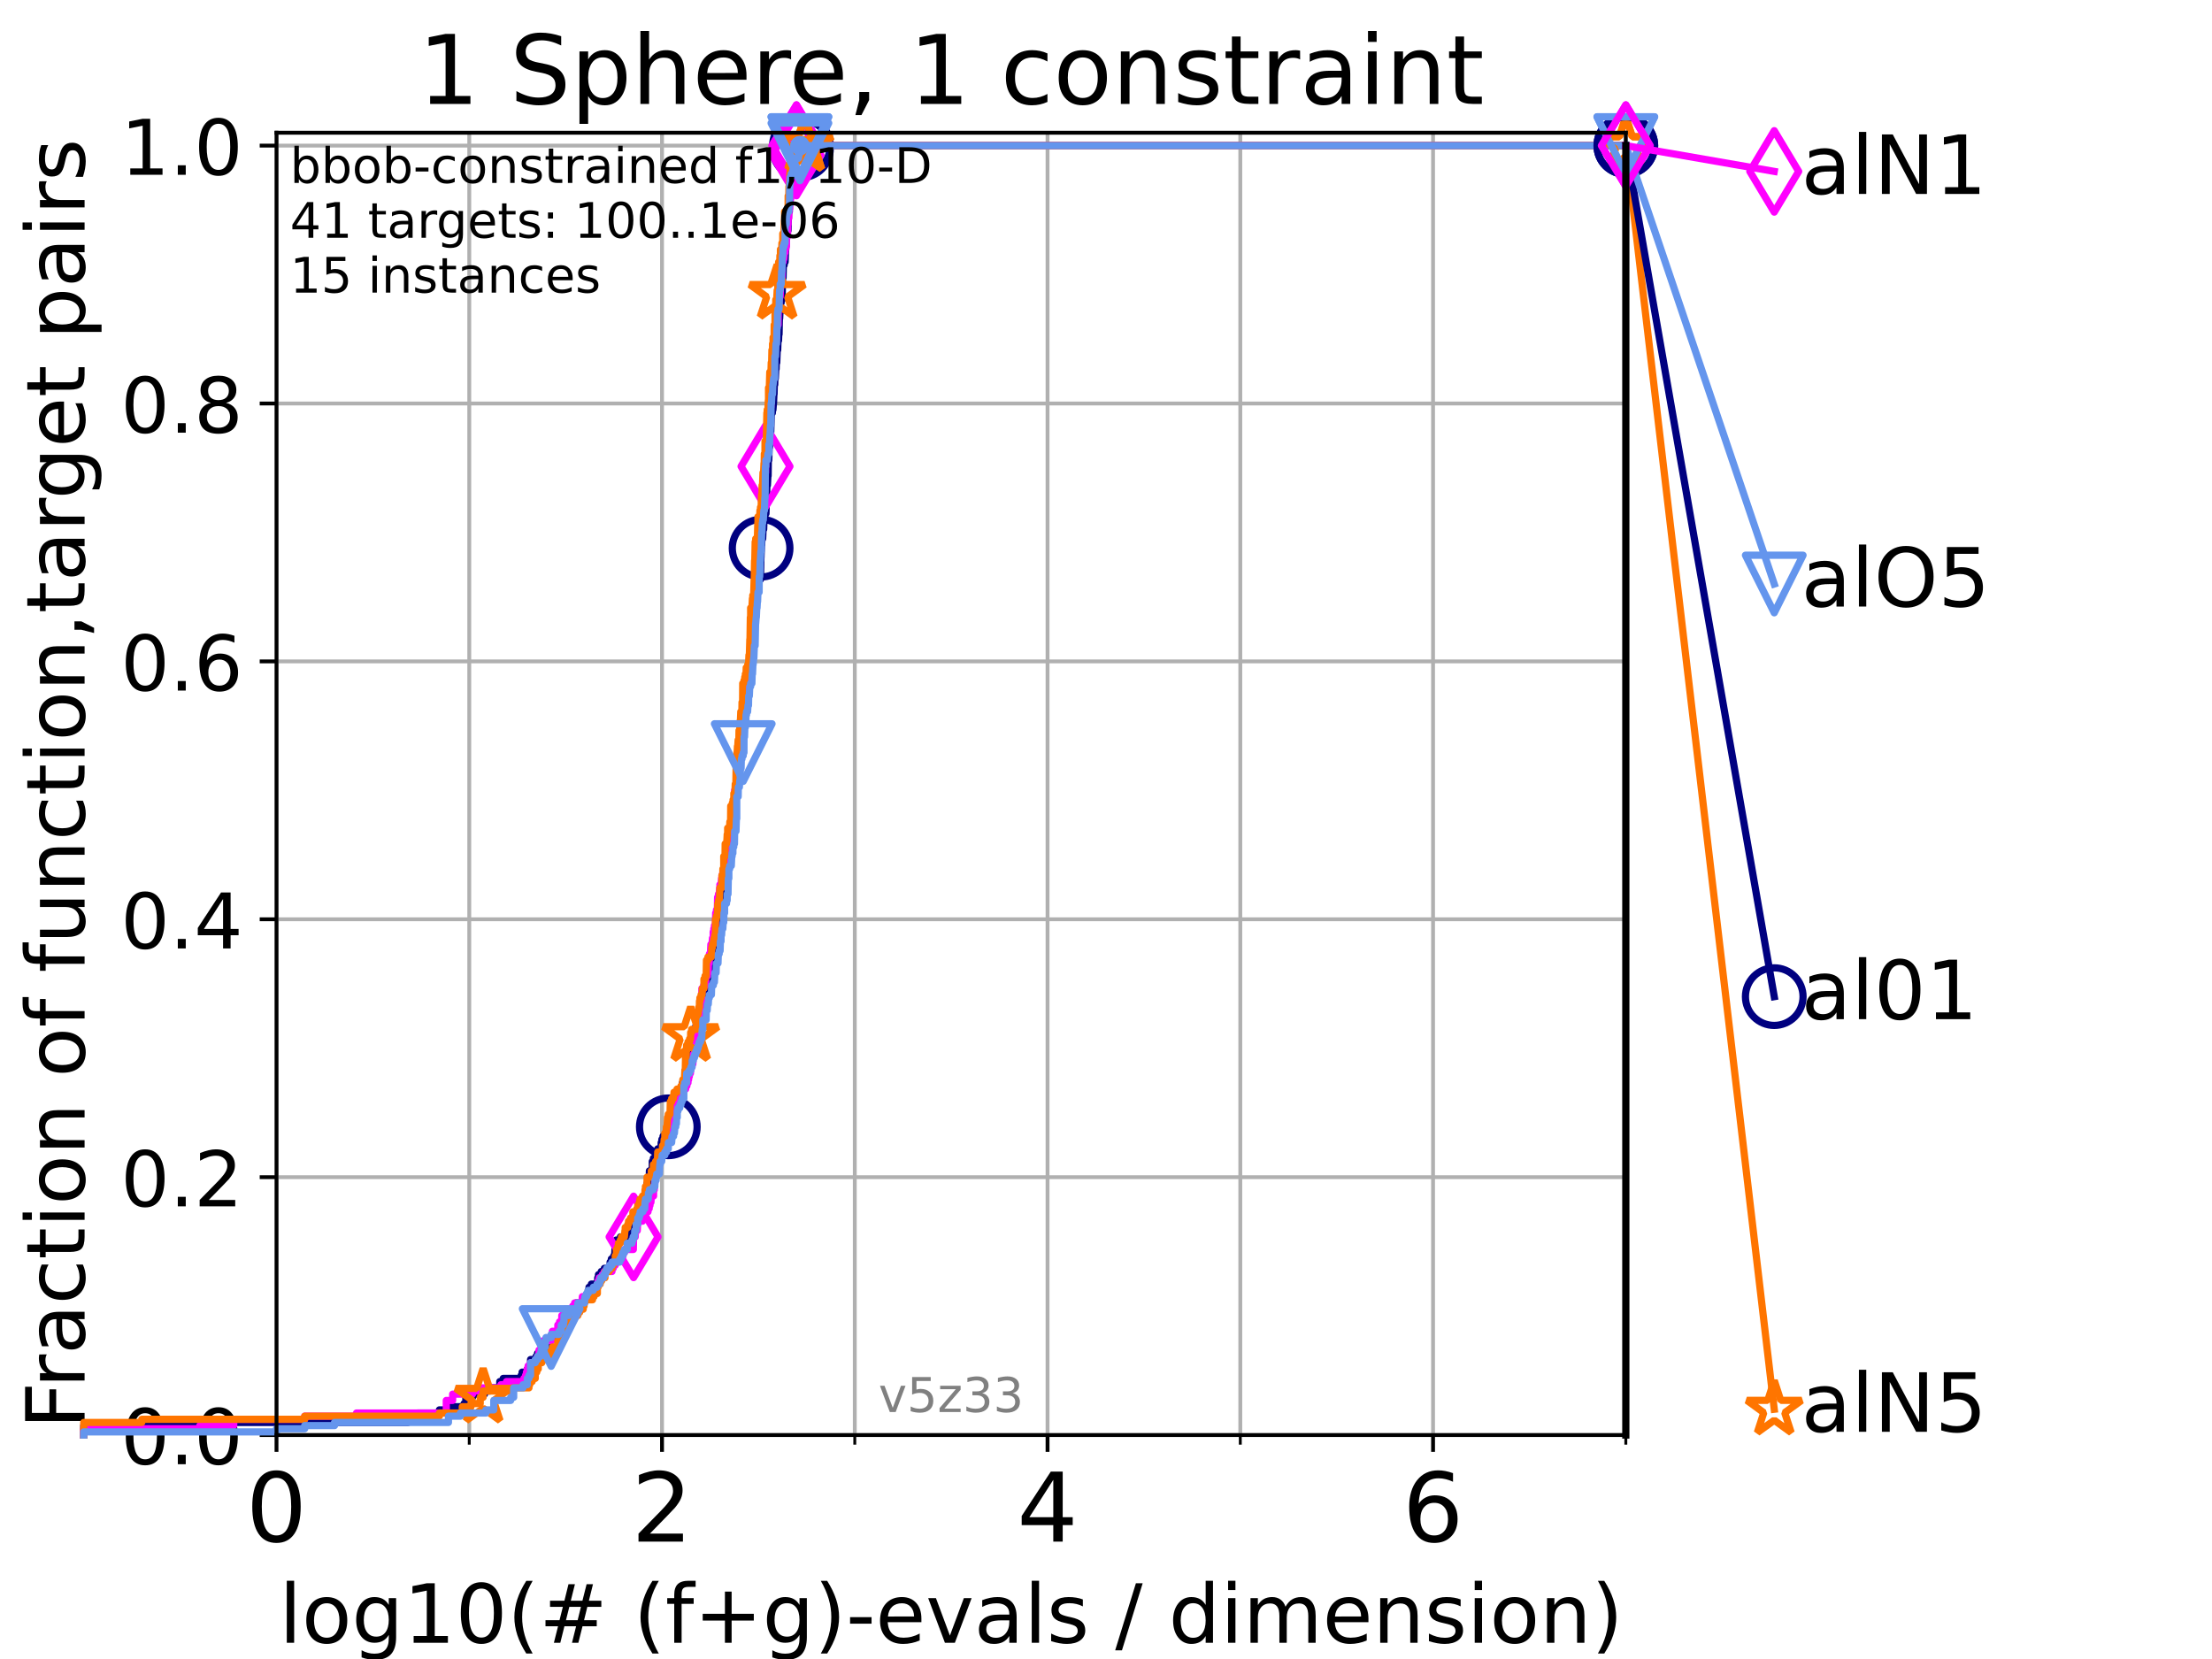 <?xml version="1.0" encoding="utf-8" standalone="no"?>
<!DOCTYPE svg PUBLIC "-//W3C//DTD SVG 1.1//EN"
  "http://www.w3.org/Graphics/SVG/1.1/DTD/svg11.dtd">
<!-- Created with matplotlib (https://matplotlib.org/) -->
<svg height="345.6pt" version="1.1" viewBox="0 0 460.8 345.6" width="460.8pt" xmlns="http://www.w3.org/2000/svg" xmlns:xlink="http://www.w3.org/1999/xlink">
 <defs>
  <style type="text/css">*{stroke-linecap:butt;stroke-linejoin:round;}</style>
 </defs>
 <g id="figure_1">
  <g id="patch_1">
   <path d="M 0 345.6 
L 460.8 345.6 
L 460.8 0 
L 0 0 
z
" style="fill:#ffffff;"/>
  </g>
  <g id="axes_1">
   <g id="patch_2">
    <path d="M 57.6 298.944 
L 338.688 298.944 
L 338.688 27.648 
L 57.6 27.648 
z
" style="fill:#ffffff;"/>
   </g>
   <g id="matplotlib.axis_1">
    <g id="xtick_1">
     <g id="line2d_1">
      <path clip-path="url(#p295d2a2bf7)" d="M 57.6 298.944 
L 57.6 27.648 
" style="fill:none;stroke:#b0b0b0;stroke-linecap:square;stroke-width:0.8;"/>
     </g>
     <g id="line2d_2">
      <defs>
       <path d="M 0 0 
L 0 3.5 
" id="m7bc48afd01" style="stroke:#000000;stroke-width:0.8;"/>
      </defs>
      <g>
       <use style="stroke:#000000;stroke-width:0.8;" x="57.6" xlink:href="#m7bc48afd01" y="298.944"/>
      </g>
     </g>
     <g id="text_1">
      <!-- 0 -->
      <g transform="translate(51.237 321.141)scale(0.2 -0.2)">
       <defs>
        <path d="M 31.781 66.406 
Q 24.172 66.406 20.328 58.906 
Q 16.5 51.422 16.5 36.375 
Q 16.5 21.391 20.328 13.891 
Q 24.172 6.391 31.781 6.391 
Q 39.453 6.391 43.281 13.891 
Q 47.125 21.391 47.125 36.375 
Q 47.125 51.422 43.281 58.906 
Q 39.453 66.406 31.781 66.406 
z
M 31.781 74.219 
Q 44.047 74.219 50.516 64.516 
Q 56.984 54.828 56.984 36.375 
Q 56.984 17.969 50.516 8.266 
Q 44.047 -1.422 31.781 -1.422 
Q 19.531 -1.422 13.062 8.266 
Q 6.594 17.969 6.594 36.375 
Q 6.594 54.828 13.062 64.516 
Q 19.531 74.219 31.781 74.219 
z
" id="DejaVuSans-48"/>
       </defs>
       <use xlink:href="#DejaVuSans-48"/>
      </g>
     </g>
    </g>
    <g id="xtick_2">
     <g id="line2d_3">
      <path clip-path="url(#p295d2a2bf7)" d="M 137.911 298.944 
L 137.911 27.648 
" style="fill:none;stroke:#b0b0b0;stroke-linecap:square;stroke-width:0.8;"/>
     </g>
     <g id="line2d_4">
      <g>
       <use style="stroke:#000000;stroke-width:0.8;" x="137.911" xlink:href="#m7bc48afd01" y="298.944"/>
      </g>
     </g>
     <g id="text_2">
      <!-- 2 -->
      <g transform="translate(131.548 321.141)scale(0.2 -0.2)">
       <defs>
        <path d="M 19.188 8.297 
L 53.609 8.297 
L 53.609 0 
L 7.328 0 
L 7.328 8.297 
Q 12.938 14.109 22.625 23.891 
Q 32.328 33.688 34.812 36.531 
Q 39.547 41.844 41.422 45.531 
Q 43.312 49.219 43.312 52.781 
Q 43.312 58.594 39.234 62.25 
Q 35.156 65.922 28.609 65.922 
Q 23.969 65.922 18.812 64.312 
Q 13.672 62.703 7.812 59.422 
L 7.812 69.391 
Q 13.766 71.781 18.938 73 
Q 24.125 74.219 28.422 74.219 
Q 39.75 74.219 46.484 68.547 
Q 53.219 62.891 53.219 53.422 
Q 53.219 48.922 51.531 44.891 
Q 49.859 40.875 45.406 35.406 
Q 44.188 33.984 37.641 27.219 
Q 31.109 20.453 19.188 8.297 
z
" id="DejaVuSans-50"/>
       </defs>
       <use xlink:href="#DejaVuSans-50"/>
      </g>
     </g>
    </g>
    <g id="xtick_3">
     <g id="line2d_5">
      <path clip-path="url(#p295d2a2bf7)" d="M 218.222 298.944 
L 218.222 27.648 
" style="fill:none;stroke:#b0b0b0;stroke-linecap:square;stroke-width:0.8;"/>
     </g>
     <g id="line2d_6">
      <g>
       <use style="stroke:#000000;stroke-width:0.8;" x="218.222" xlink:href="#m7bc48afd01" y="298.944"/>
      </g>
     </g>
     <g id="text_3">
      <!-- 4 -->
      <g transform="translate(211.859 321.141)scale(0.2 -0.2)">
       <defs>
        <path d="M 37.797 64.312 
L 12.891 25.391 
L 37.797 25.391 
z
M 35.203 72.906 
L 47.609 72.906 
L 47.609 25.391 
L 58.016 25.391 
L 58.016 17.188 
L 47.609 17.188 
L 47.609 0 
L 37.797 0 
L 37.797 17.188 
L 4.891 17.188 
L 4.891 26.703 
z
" id="DejaVuSans-52"/>
       </defs>
       <use xlink:href="#DejaVuSans-52"/>
      </g>
     </g>
    </g>
    <g id="xtick_4">
     <g id="line2d_7">
      <path clip-path="url(#p295d2a2bf7)" d="M 298.533 298.944 
L 298.533 27.648 
" style="fill:none;stroke:#b0b0b0;stroke-linecap:square;stroke-width:0.8;"/>
     </g>
     <g id="line2d_8">
      <g>
       <use style="stroke:#000000;stroke-width:0.8;" x="298.533" xlink:href="#m7bc48afd01" y="298.944"/>
      </g>
     </g>
     <g id="text_4">
      <!-- 6 -->
      <g transform="translate(292.17 321.141)scale(0.2 -0.2)">
       <defs>
        <path d="M 33.016 40.375 
Q 26.375 40.375 22.484 35.828 
Q 18.609 31.297 18.609 23.391 
Q 18.609 15.531 22.484 10.953 
Q 26.375 6.391 33.016 6.391 
Q 39.656 6.391 43.531 10.953 
Q 47.406 15.531 47.406 23.391 
Q 47.406 31.297 43.531 35.828 
Q 39.656 40.375 33.016 40.375 
z
M 52.594 71.297 
L 52.594 62.312 
Q 48.875 64.062 45.094 64.984 
Q 41.312 65.922 37.594 65.922 
Q 27.828 65.922 22.672 59.328 
Q 17.531 52.734 16.797 39.406 
Q 19.672 43.656 24.016 45.922 
Q 28.375 48.188 33.594 48.188 
Q 44.578 48.188 50.953 41.516 
Q 57.328 34.859 57.328 23.391 
Q 57.328 12.156 50.688 5.359 
Q 44.047 -1.422 33.016 -1.422 
Q 20.359 -1.422 13.672 8.266 
Q 6.984 17.969 6.984 36.375 
Q 6.984 53.656 15.188 63.938 
Q 23.391 74.219 37.203 74.219 
Q 40.922 74.219 44.703 73.484 
Q 48.484 72.75 52.594 71.297 
z
" id="DejaVuSans-54"/>
       </defs>
       <use xlink:href="#DejaVuSans-54"/>
      </g>
     </g>
    </g>
    <g id="xtick_5">
     <g id="line2d_9">
      <path clip-path="url(#p295d2a2bf7)" d="M 97.755 298.944 
L 97.755 27.648 
" style="fill:none;stroke:#b0b0b0;stroke-linecap:square;stroke-width:0.8;"/>
     </g>
     <g id="line2d_10">
      <defs>
       <path d="M 0 0 
L 0 2 
" id="m88fcb9fae1" style="stroke:#000000;stroke-width:0.6;"/>
      </defs>
      <g>
       <use style="stroke:#000000;stroke-width:0.6;" x="97.755" xlink:href="#m88fcb9fae1" y="298.944"/>
      </g>
     </g>
    </g>
    <g id="xtick_6">
     <g id="line2d_11">
      <path clip-path="url(#p295d2a2bf7)" d="M 178.066 298.944 
L 178.066 27.648 
" style="fill:none;stroke:#b0b0b0;stroke-linecap:square;stroke-width:0.8;"/>
     </g>
     <g id="line2d_12">
      <g>
       <use style="stroke:#000000;stroke-width:0.6;" x="178.066" xlink:href="#m88fcb9fae1" y="298.944"/>
      </g>
     </g>
    </g>
    <g id="xtick_7">
     <g id="line2d_13">
      <path clip-path="url(#p295d2a2bf7)" d="M 258.377 298.944 
L 258.377 27.648 
" style="fill:none;stroke:#b0b0b0;stroke-linecap:square;stroke-width:0.8;"/>
     </g>
     <g id="line2d_14">
      <g>
       <use style="stroke:#000000;stroke-width:0.6;" x="258.377" xlink:href="#m88fcb9fae1" y="298.944"/>
      </g>
     </g>
    </g>
    <g id="xtick_8">
     <g id="line2d_15">
      <path clip-path="url(#p295d2a2bf7)" d="M 338.688 298.944 
L 338.688 27.648 
" style="fill:none;stroke:#b0b0b0;stroke-linecap:square;stroke-width:0.8;"/>
     </g>
     <g id="line2d_16">
      <g>
       <use style="stroke:#000000;stroke-width:0.6;" x="338.688" xlink:href="#m88fcb9fae1" y="298.944"/>
      </g>
     </g>
    </g>
    <g id="text_5">
     <!-- log10(# (f+g)-evals / dimension) -->
     <g transform="translate(58.145 342.218)scale(0.17 -0.17)">
      <defs>
       <path d="M 9.422 75.984 
L 18.406 75.984 
L 18.406 0 
L 9.422 0 
z
" id="DejaVuSans-108"/>
       <path d="M 30.609 48.391 
Q 23.391 48.391 19.188 42.75 
Q 14.984 37.109 14.984 27.297 
Q 14.984 17.484 19.156 11.844 
Q 23.344 6.203 30.609 6.203 
Q 37.797 6.203 41.984 11.859 
Q 46.188 17.531 46.188 27.297 
Q 46.188 37.016 41.984 42.703 
Q 37.797 48.391 30.609 48.391 
z
M 30.609 56 
Q 42.328 56 49.016 48.375 
Q 55.719 40.766 55.719 27.297 
Q 55.719 13.875 49.016 6.219 
Q 42.328 -1.422 30.609 -1.422 
Q 18.844 -1.422 12.172 6.219 
Q 5.516 13.875 5.516 27.297 
Q 5.516 40.766 12.172 48.375 
Q 18.844 56 30.609 56 
z
" id="DejaVuSans-111"/>
       <path d="M 45.406 27.984 
Q 45.406 37.75 41.375 43.109 
Q 37.359 48.484 30.078 48.484 
Q 22.859 48.484 18.828 43.109 
Q 14.797 37.75 14.797 27.984 
Q 14.797 18.266 18.828 12.891 
Q 22.859 7.516 30.078 7.516 
Q 37.359 7.516 41.375 12.891 
Q 45.406 18.266 45.406 27.984 
z
M 54.391 6.781 
Q 54.391 -7.172 48.188 -13.984 
Q 42 -20.797 29.203 -20.797 
Q 24.469 -20.797 20.266 -20.094 
Q 16.062 -19.391 12.109 -17.922 
L 12.109 -9.188 
Q 16.062 -11.328 19.922 -12.344 
Q 23.781 -13.375 27.781 -13.375 
Q 36.625 -13.375 41.016 -8.766 
Q 45.406 -4.156 45.406 5.172 
L 45.406 9.625 
Q 42.625 4.781 38.281 2.391 
Q 33.938 0 27.875 0 
Q 17.828 0 11.672 7.656 
Q 5.516 15.328 5.516 27.984 
Q 5.516 40.672 11.672 48.328 
Q 17.828 56 27.875 56 
Q 33.938 56 38.281 53.609 
Q 42.625 51.219 45.406 46.391 
L 45.406 54.688 
L 54.391 54.688 
z
" id="DejaVuSans-103"/>
       <path d="M 12.406 8.297 
L 28.516 8.297 
L 28.516 63.922 
L 10.984 60.406 
L 10.984 69.391 
L 28.422 72.906 
L 38.281 72.906 
L 38.281 8.297 
L 54.391 8.297 
L 54.391 0 
L 12.406 0 
z
" id="DejaVuSans-49"/>
       <path d="M 31 75.875 
Q 24.469 64.656 21.281 53.656 
Q 18.109 42.672 18.109 31.391 
Q 18.109 20.125 21.312 9.062 
Q 24.516 -2 31 -13.188 
L 23.188 -13.188 
Q 15.875 -1.703 12.234 9.375 
Q 8.594 20.453 8.594 31.391 
Q 8.594 42.281 12.203 53.312 
Q 15.828 64.359 23.188 75.875 
z
" id="DejaVuSans-40"/>
       <path d="M 51.125 44 
L 36.922 44 
L 32.812 27.688 
L 47.125 27.688 
z
M 43.797 71.781 
L 38.719 51.516 
L 52.984 51.516 
L 58.109 71.781 
L 65.922 71.781 
L 60.891 51.516 
L 76.125 51.516 
L 76.125 44 
L 58.984 44 
L 54.984 27.688 
L 70.516 27.688 
L 70.516 20.219 
L 53.078 20.219 
L 48 0 
L 40.188 0 
L 45.219 20.219 
L 30.906 20.219 
L 25.875 0 
L 18.016 0 
L 23.094 20.219 
L 7.719 20.219 
L 7.719 27.688 
L 24.906 27.688 
L 29 44 
L 13.281 44 
L 13.281 51.516 
L 30.906 51.516 
L 35.891 71.781 
z
" id="DejaVuSans-35"/>
       <path id="DejaVuSans-32"/>
       <path d="M 37.109 75.984 
L 37.109 68.5 
L 28.516 68.5 
Q 23.688 68.5 21.797 66.547 
Q 19.922 64.594 19.922 59.516 
L 19.922 54.688 
L 34.719 54.688 
L 34.719 47.703 
L 19.922 47.703 
L 19.922 0 
L 10.891 0 
L 10.891 47.703 
L 2.297 47.703 
L 2.297 54.688 
L 10.891 54.688 
L 10.891 58.5 
Q 10.891 67.625 15.141 71.797 
Q 19.391 75.984 28.609 75.984 
z
" id="DejaVuSans-102"/>
       <path d="M 46 62.703 
L 46 35.5 
L 73.188 35.5 
L 73.188 27.203 
L 46 27.203 
L 46 0 
L 37.797 0 
L 37.797 27.203 
L 10.594 27.203 
L 10.594 35.5 
L 37.797 35.5 
L 37.797 62.703 
z
" id="DejaVuSans-43"/>
       <path d="M 8.016 75.875 
L 15.828 75.875 
Q 23.141 64.359 26.781 53.312 
Q 30.422 42.281 30.422 31.391 
Q 30.422 20.453 26.781 9.375 
Q 23.141 -1.703 15.828 -13.188 
L 8.016 -13.188 
Q 14.5 -2 17.703 9.062 
Q 20.906 20.125 20.906 31.391 
Q 20.906 42.672 17.703 53.656 
Q 14.5 64.656 8.016 75.875 
z
" id="DejaVuSans-41"/>
       <path d="M 4.891 31.391 
L 31.203 31.391 
L 31.203 23.391 
L 4.891 23.391 
z
" id="DejaVuSans-45"/>
       <path d="M 56.203 29.594 
L 56.203 25.203 
L 14.891 25.203 
Q 15.484 15.922 20.484 11.062 
Q 25.484 6.203 34.422 6.203 
Q 39.594 6.203 44.453 7.469 
Q 49.312 8.734 54.109 11.281 
L 54.109 2.781 
Q 49.266 0.734 44.188 -0.344 
Q 39.109 -1.422 33.891 -1.422 
Q 20.797 -1.422 13.156 6.188 
Q 5.516 13.812 5.516 26.812 
Q 5.516 40.234 12.766 48.109 
Q 20.016 56 32.328 56 
Q 43.359 56 49.781 48.891 
Q 56.203 41.797 56.203 29.594 
z
M 47.219 32.234 
Q 47.125 39.594 43.094 43.984 
Q 39.062 48.391 32.422 48.391 
Q 24.906 48.391 20.391 44.141 
Q 15.875 39.891 15.188 32.172 
z
" id="DejaVuSans-101"/>
       <path d="M 2.984 54.688 
L 12.5 54.688 
L 29.594 8.797 
L 46.688 54.688 
L 56.203 54.688 
L 35.688 0 
L 23.484 0 
z
" id="DejaVuSans-118"/>
       <path d="M 34.281 27.484 
Q 23.391 27.484 19.188 25 
Q 14.984 22.516 14.984 16.5 
Q 14.984 11.719 18.141 8.906 
Q 21.297 6.109 26.703 6.109 
Q 34.188 6.109 38.703 11.406 
Q 43.219 16.703 43.219 25.484 
L 43.219 27.484 
z
M 52.203 31.203 
L 52.203 0 
L 43.219 0 
L 43.219 8.297 
Q 40.141 3.328 35.547 0.953 
Q 30.953 -1.422 24.312 -1.422 
Q 15.922 -1.422 10.953 3.297 
Q 6 8.016 6 15.922 
Q 6 25.141 12.172 29.828 
Q 18.359 34.516 30.609 34.516 
L 43.219 34.516 
L 43.219 35.406 
Q 43.219 41.609 39.141 45 
Q 35.062 48.391 27.688 48.391 
Q 23 48.391 18.547 47.266 
Q 14.109 46.141 10.016 43.891 
L 10.016 52.203 
Q 14.938 54.109 19.578 55.047 
Q 24.219 56 28.609 56 
Q 40.484 56 46.344 49.844 
Q 52.203 43.703 52.203 31.203 
z
" id="DejaVuSans-97"/>
       <path d="M 44.281 53.078 
L 44.281 44.578 
Q 40.484 46.531 36.375 47.5 
Q 32.281 48.484 27.875 48.484 
Q 21.188 48.484 17.844 46.438 
Q 14.5 44.391 14.5 40.281 
Q 14.5 37.156 16.891 35.375 
Q 19.281 33.594 26.516 31.984 
L 29.594 31.297 
Q 39.156 29.25 43.188 25.516 
Q 47.219 21.781 47.219 15.094 
Q 47.219 7.469 41.188 3.016 
Q 35.156 -1.422 24.609 -1.422 
Q 20.219 -1.422 15.453 -0.562 
Q 10.688 0.297 5.422 2 
L 5.422 11.281 
Q 10.406 8.688 15.234 7.391 
Q 20.062 6.109 24.812 6.109 
Q 31.156 6.109 34.562 8.281 
Q 37.984 10.453 37.984 14.406 
Q 37.984 18.062 35.516 20.016 
Q 33.062 21.969 24.703 23.781 
L 21.578 24.516 
Q 13.234 26.266 9.516 29.906 
Q 5.812 33.547 5.812 39.891 
Q 5.812 47.609 11.281 51.797 
Q 16.75 56 26.812 56 
Q 31.781 56 36.172 55.266 
Q 40.578 54.547 44.281 53.078 
z
" id="DejaVuSans-115"/>
       <path d="M 25.391 72.906 
L 33.688 72.906 
L 8.297 -9.281 
L 0 -9.281 
z
" id="DejaVuSans-47"/>
       <path d="M 45.406 46.391 
L 45.406 75.984 
L 54.391 75.984 
L 54.391 0 
L 45.406 0 
L 45.406 8.203 
Q 42.578 3.328 38.25 0.953 
Q 33.938 -1.422 27.875 -1.422 
Q 17.969 -1.422 11.734 6.484 
Q 5.516 14.406 5.516 27.297 
Q 5.516 40.188 11.734 48.094 
Q 17.969 56 27.875 56 
Q 33.938 56 38.25 53.625 
Q 42.578 51.266 45.406 46.391 
z
M 14.797 27.297 
Q 14.797 17.391 18.875 11.75 
Q 22.953 6.109 30.078 6.109 
Q 37.203 6.109 41.297 11.75 
Q 45.406 17.391 45.406 27.297 
Q 45.406 37.203 41.297 42.844 
Q 37.203 48.484 30.078 48.484 
Q 22.953 48.484 18.875 42.844 
Q 14.797 37.203 14.797 27.297 
z
" id="DejaVuSans-100"/>
       <path d="M 9.422 54.688 
L 18.406 54.688 
L 18.406 0 
L 9.422 0 
z
M 9.422 75.984 
L 18.406 75.984 
L 18.406 64.594 
L 9.422 64.594 
z
" id="DejaVuSans-105"/>
       <path d="M 52 44.188 
Q 55.375 50.25 60.062 53.125 
Q 64.75 56 71.094 56 
Q 79.641 56 84.281 50.016 
Q 88.922 44.047 88.922 33.016 
L 88.922 0 
L 79.891 0 
L 79.891 32.719 
Q 79.891 40.578 77.094 44.375 
Q 74.312 48.188 68.609 48.188 
Q 61.625 48.188 57.562 43.547 
Q 53.516 38.922 53.516 30.906 
L 53.516 0 
L 44.484 0 
L 44.484 32.719 
Q 44.484 40.625 41.703 44.406 
Q 38.922 48.188 33.109 48.188 
Q 26.219 48.188 22.156 43.531 
Q 18.109 38.875 18.109 30.906 
L 18.109 0 
L 9.078 0 
L 9.078 54.688 
L 18.109 54.688 
L 18.109 46.188 
Q 21.188 51.219 25.484 53.609 
Q 29.781 56 35.688 56 
Q 41.656 56 45.828 52.969 
Q 50 49.953 52 44.188 
z
" id="DejaVuSans-109"/>
       <path d="M 54.891 33.016 
L 54.891 0 
L 45.906 0 
L 45.906 32.719 
Q 45.906 40.484 42.875 44.328 
Q 39.844 48.188 33.797 48.188 
Q 26.516 48.188 22.312 43.547 
Q 18.109 38.922 18.109 30.906 
L 18.109 0 
L 9.078 0 
L 9.078 54.688 
L 18.109 54.688 
L 18.109 46.188 
Q 21.344 51.125 25.703 53.562 
Q 30.078 56 35.797 56 
Q 45.219 56 50.047 50.172 
Q 54.891 44.344 54.891 33.016 
z
" id="DejaVuSans-110"/>
      </defs>
      <use xlink:href="#DejaVuSans-108"/>
      <use x="27.783" xlink:href="#DejaVuSans-111"/>
      <use x="88.965" xlink:href="#DejaVuSans-103"/>
      <use x="152.441" xlink:href="#DejaVuSans-49"/>
      <use x="216.064" xlink:href="#DejaVuSans-48"/>
      <use x="279.688" xlink:href="#DejaVuSans-40"/>
      <use x="318.701" xlink:href="#DejaVuSans-35"/>
      <use x="402.49" xlink:href="#DejaVuSans-32"/>
      <use x="434.277" xlink:href="#DejaVuSans-40"/>
      <use x="473.291" xlink:href="#DejaVuSans-102"/>
      <use x="508.496" xlink:href="#DejaVuSans-43"/>
      <use x="592.285" xlink:href="#DejaVuSans-103"/>
      <use x="655.762" xlink:href="#DejaVuSans-41"/>
      <use x="694.775" xlink:href="#DejaVuSans-45"/>
      <use x="730.859" xlink:href="#DejaVuSans-101"/>
      <use x="792.383" xlink:href="#DejaVuSans-118"/>
      <use x="851.562" xlink:href="#DejaVuSans-97"/>
      <use x="912.842" xlink:href="#DejaVuSans-108"/>
      <use x="940.625" xlink:href="#DejaVuSans-115"/>
      <use x="992.725" xlink:href="#DejaVuSans-32"/>
      <use x="1024.512" xlink:href="#DejaVuSans-47"/>
      <use x="1058.203" xlink:href="#DejaVuSans-32"/>
      <use x="1089.99" xlink:href="#DejaVuSans-100"/>
      <use x="1153.467" xlink:href="#DejaVuSans-105"/>
      <use x="1181.25" xlink:href="#DejaVuSans-109"/>
      <use x="1278.662" xlink:href="#DejaVuSans-101"/>
      <use x="1340.186" xlink:href="#DejaVuSans-110"/>
      <use x="1403.564" xlink:href="#DejaVuSans-115"/>
      <use x="1455.664" xlink:href="#DejaVuSans-105"/>
      <use x="1483.447" xlink:href="#DejaVuSans-111"/>
      <use x="1544.629" xlink:href="#DejaVuSans-110"/>
      <use x="1608.008" xlink:href="#DejaVuSans-41"/>
     </g>
    </g>
   </g>
   <g id="matplotlib.axis_2">
    <g id="ytick_1">
     <g id="line2d_17">
      <path clip-path="url(#p295d2a2bf7)" d="M 57.6 298.944 
L 338.688 298.944 
" style="fill:none;stroke:#b0b0b0;stroke-linecap:square;stroke-width:0.8;"/>
     </g>
     <g id="line2d_18">
      <defs>
       <path d="M 0 0 
L -3.5 0 
" id="mf9990dd648" style="stroke:#000000;stroke-width:0.8;"/>
      </defs>
      <g>
       <use style="stroke:#000000;stroke-width:0.8;" x="57.6" xlink:href="#mf9990dd648" y="298.944"/>
      </g>
     </g>
     <g id="text_6">
      <!-- 0.0 -->
      <g transform="translate(25.155 305.023)scale(0.16 -0.16)">
       <defs>
        <path d="M 10.688 12.406 
L 21 12.406 
L 21 0 
L 10.688 0 
z
" id="DejaVuSans-46"/>
       </defs>
       <use xlink:href="#DejaVuSans-48"/>
       <use x="63.623" xlink:href="#DejaVuSans-46"/>
       <use x="95.41" xlink:href="#DejaVuSans-48"/>
      </g>
     </g>
    </g>
    <g id="ytick_2">
     <g id="line2d_19">
      <path clip-path="url(#p295d2a2bf7)" d="M 57.6 245.222 
L 338.688 245.222 
" style="fill:none;stroke:#b0b0b0;stroke-linecap:square;stroke-width:0.8;"/>
     </g>
     <g id="line2d_20">
      <g>
       <use style="stroke:#000000;stroke-width:0.8;" x="57.6" xlink:href="#mf9990dd648" y="245.222"/>
      </g>
     </g>
     <g id="text_7">
      <!-- 0.2 -->
      <g transform="translate(25.155 251.301)scale(0.16 -0.16)">
       <use xlink:href="#DejaVuSans-48"/>
       <use x="63.623" xlink:href="#DejaVuSans-46"/>
       <use x="95.41" xlink:href="#DejaVuSans-50"/>
      </g>
     </g>
    </g>
    <g id="ytick_3">
     <g id="line2d_21">
      <path clip-path="url(#p295d2a2bf7)" d="M 57.6 191.5 
L 338.688 191.5 
" style="fill:none;stroke:#b0b0b0;stroke-linecap:square;stroke-width:0.8;"/>
     </g>
     <g id="line2d_22">
      <g>
       <use style="stroke:#000000;stroke-width:0.8;" x="57.6" xlink:href="#mf9990dd648" y="191.5"/>
      </g>
     </g>
     <g id="text_8">
      <!-- 0.4 -->
      <g transform="translate(25.155 197.579)scale(0.16 -0.16)">
       <use xlink:href="#DejaVuSans-48"/>
       <use x="63.623" xlink:href="#DejaVuSans-46"/>
       <use x="95.41" xlink:href="#DejaVuSans-52"/>
      </g>
     </g>
    </g>
    <g id="ytick_4">
     <g id="line2d_23">
      <path clip-path="url(#p295d2a2bf7)" d="M 57.6 137.778 
L 338.688 137.778 
" style="fill:none;stroke:#b0b0b0;stroke-linecap:square;stroke-width:0.8;"/>
     </g>
     <g id="line2d_24">
      <g>
       <use style="stroke:#000000;stroke-width:0.8;" x="57.6" xlink:href="#mf9990dd648" y="137.778"/>
      </g>
     </g>
     <g id="text_9">
      <!-- 0.6 -->
      <g transform="translate(25.155 143.857)scale(0.16 -0.16)">
       <use xlink:href="#DejaVuSans-48"/>
       <use x="63.623" xlink:href="#DejaVuSans-46"/>
       <use x="95.41" xlink:href="#DejaVuSans-54"/>
      </g>
     </g>
    </g>
    <g id="ytick_5">
     <g id="line2d_25">
      <path clip-path="url(#p295d2a2bf7)" d="M 57.6 84.056 
L 338.688 84.056 
" style="fill:none;stroke:#b0b0b0;stroke-linecap:square;stroke-width:0.8;"/>
     </g>
     <g id="line2d_26">
      <g>
       <use style="stroke:#000000;stroke-width:0.8;" x="57.6" xlink:href="#mf9990dd648" y="84.056"/>
      </g>
     </g>
     <g id="text_10">
      <!-- 0.8 -->
      <g transform="translate(25.155 90.135)scale(0.16 -0.16)">
       <defs>
        <path d="M 31.781 34.625 
Q 24.75 34.625 20.719 30.859 
Q 16.703 27.094 16.703 20.516 
Q 16.703 13.922 20.719 10.156 
Q 24.75 6.391 31.781 6.391 
Q 38.812 6.391 42.859 10.172 
Q 46.922 13.969 46.922 20.516 
Q 46.922 27.094 42.891 30.859 
Q 38.875 34.625 31.781 34.625 
z
M 21.922 38.812 
Q 15.578 40.375 12.031 44.719 
Q 8.5 49.078 8.5 55.328 
Q 8.5 64.062 14.719 69.141 
Q 20.953 74.219 31.781 74.219 
Q 42.672 74.219 48.875 69.141 
Q 55.078 64.062 55.078 55.328 
Q 55.078 49.078 51.531 44.719 
Q 48 40.375 41.703 38.812 
Q 48.828 37.156 52.797 32.312 
Q 56.781 27.484 56.781 20.516 
Q 56.781 9.906 50.312 4.234 
Q 43.844 -1.422 31.781 -1.422 
Q 19.734 -1.422 13.25 4.234 
Q 6.781 9.906 6.781 20.516 
Q 6.781 27.484 10.781 32.312 
Q 14.797 37.156 21.922 38.812 
z
M 18.312 54.391 
Q 18.312 48.734 21.844 45.562 
Q 25.391 42.391 31.781 42.391 
Q 38.141 42.391 41.719 45.562 
Q 45.312 48.734 45.312 54.391 
Q 45.312 60.062 41.719 63.234 
Q 38.141 66.406 31.781 66.406 
Q 25.391 66.406 21.844 63.234 
Q 18.312 60.062 18.312 54.391 
z
" id="DejaVuSans-56"/>
       </defs>
       <use xlink:href="#DejaVuSans-48"/>
       <use x="63.623" xlink:href="#DejaVuSans-46"/>
       <use x="95.41" xlink:href="#DejaVuSans-56"/>
      </g>
     </g>
    </g>
    <g id="ytick_6">
     <g id="line2d_27">
      <path clip-path="url(#p295d2a2bf7)" d="M 57.6 30.334 
L 338.688 30.334 
" style="fill:none;stroke:#b0b0b0;stroke-linecap:square;stroke-width:0.8;"/>
     </g>
     <g id="line2d_28">
      <g>
       <use style="stroke:#000000;stroke-width:0.8;" x="57.6" xlink:href="#mf9990dd648" y="30.334"/>
      </g>
     </g>
     <g id="text_11">
      <!-- 1.0 -->
      <g transform="translate(25.155 36.413)scale(0.16 -0.16)">
       <use xlink:href="#DejaVuSans-49"/>
       <use x="63.623" xlink:href="#DejaVuSans-46"/>
       <use x="95.41" xlink:href="#DejaVuSans-48"/>
      </g>
     </g>
    </g>
    <g id="text_12">
     <!-- Fraction of function,target pairs -->
     <g transform="translate(17.62 297.681)rotate(-90)scale(0.17 -0.17)">
      <defs>
       <path d="M 9.812 72.906 
L 51.703 72.906 
L 51.703 64.594 
L 19.672 64.594 
L 19.672 43.109 
L 48.578 43.109 
L 48.578 34.812 
L 19.672 34.812 
L 19.672 0 
L 9.812 0 
z
" id="DejaVuSans-70"/>
       <path d="M 41.109 46.297 
Q 39.594 47.172 37.812 47.578 
Q 36.031 48 33.891 48 
Q 26.266 48 22.188 43.047 
Q 18.109 38.094 18.109 28.812 
L 18.109 0 
L 9.078 0 
L 9.078 54.688 
L 18.109 54.688 
L 18.109 46.188 
Q 20.953 51.172 25.484 53.578 
Q 30.031 56 36.531 56 
Q 37.453 56 38.578 55.875 
Q 39.703 55.766 41.062 55.516 
z
" id="DejaVuSans-114"/>
       <path d="M 48.781 52.594 
L 48.781 44.188 
Q 44.969 46.297 41.141 47.344 
Q 37.312 48.391 33.406 48.391 
Q 24.656 48.391 19.812 42.844 
Q 14.984 37.312 14.984 27.297 
Q 14.984 17.281 19.812 11.734 
Q 24.656 6.203 33.406 6.203 
Q 37.312 6.203 41.141 7.25 
Q 44.969 8.297 48.781 10.406 
L 48.781 2.094 
Q 45.016 0.344 40.984 -0.531 
Q 36.969 -1.422 32.422 -1.422 
Q 20.062 -1.422 12.781 6.344 
Q 5.516 14.109 5.516 27.297 
Q 5.516 40.672 12.859 48.328 
Q 20.219 56 33.016 56 
Q 37.156 56 41.109 55.141 
Q 45.062 54.297 48.781 52.594 
z
" id="DejaVuSans-99"/>
       <path d="M 18.312 70.219 
L 18.312 54.688 
L 36.812 54.688 
L 36.812 47.703 
L 18.312 47.703 
L 18.312 18.016 
Q 18.312 11.328 20.141 9.422 
Q 21.969 7.516 27.594 7.516 
L 36.812 7.516 
L 36.812 0 
L 27.594 0 
Q 17.188 0 13.234 3.875 
Q 9.281 7.766 9.281 18.016 
L 9.281 47.703 
L 2.688 47.703 
L 2.688 54.688 
L 9.281 54.688 
L 9.281 70.219 
z
" id="DejaVuSans-116"/>
       <path d="M 8.5 21.578 
L 8.5 54.688 
L 17.484 54.688 
L 17.484 21.922 
Q 17.484 14.156 20.5 10.266 
Q 23.531 6.391 29.594 6.391 
Q 36.859 6.391 41.078 11.031 
Q 45.312 15.672 45.312 23.688 
L 45.312 54.688 
L 54.297 54.688 
L 54.297 0 
L 45.312 0 
L 45.312 8.406 
Q 42.047 3.422 37.719 1 
Q 33.406 -1.422 27.688 -1.422 
Q 18.266 -1.422 13.375 4.438 
Q 8.5 10.297 8.5 21.578 
z
M 31.109 56 
z
" id="DejaVuSans-117"/>
       <path d="M 11.719 12.406 
L 22.016 12.406 
L 22.016 4 
L 14.016 -11.625 
L 7.719 -11.625 
L 11.719 4 
z
" id="DejaVuSans-44"/>
       <path d="M 18.109 8.203 
L 18.109 -20.797 
L 9.078 -20.797 
L 9.078 54.688 
L 18.109 54.688 
L 18.109 46.391 
Q 20.953 51.266 25.266 53.625 
Q 29.594 56 35.594 56 
Q 45.562 56 51.781 48.094 
Q 58.016 40.188 58.016 27.297 
Q 58.016 14.406 51.781 6.484 
Q 45.562 -1.422 35.594 -1.422 
Q 29.594 -1.422 25.266 0.953 
Q 20.953 3.328 18.109 8.203 
z
M 48.688 27.297 
Q 48.688 37.203 44.609 42.844 
Q 40.531 48.484 33.406 48.484 
Q 26.266 48.484 22.188 42.844 
Q 18.109 37.203 18.109 27.297 
Q 18.109 17.391 22.188 11.75 
Q 26.266 6.109 33.406 6.109 
Q 40.531 6.109 44.609 11.75 
Q 48.688 17.391 48.688 27.297 
z
" id="DejaVuSans-112"/>
      </defs>
      <use xlink:href="#DejaVuSans-70"/>
      <use x="50.27" xlink:href="#DejaVuSans-114"/>
      <use x="91.383" xlink:href="#DejaVuSans-97"/>
      <use x="152.662" xlink:href="#DejaVuSans-99"/>
      <use x="207.643" xlink:href="#DejaVuSans-116"/>
      <use x="246.852" xlink:href="#DejaVuSans-105"/>
      <use x="274.635" xlink:href="#DejaVuSans-111"/>
      <use x="335.816" xlink:href="#DejaVuSans-110"/>
      <use x="399.195" xlink:href="#DejaVuSans-32"/>
      <use x="430.982" xlink:href="#DejaVuSans-111"/>
      <use x="492.164" xlink:href="#DejaVuSans-102"/>
      <use x="527.369" xlink:href="#DejaVuSans-32"/>
      <use x="559.156" xlink:href="#DejaVuSans-102"/>
      <use x="594.361" xlink:href="#DejaVuSans-117"/>
      <use x="657.74" xlink:href="#DejaVuSans-110"/>
      <use x="721.119" xlink:href="#DejaVuSans-99"/>
      <use x="776.1" xlink:href="#DejaVuSans-116"/>
      <use x="815.309" xlink:href="#DejaVuSans-105"/>
      <use x="843.092" xlink:href="#DejaVuSans-111"/>
      <use x="904.273" xlink:href="#DejaVuSans-110"/>
      <use x="967.652" xlink:href="#DejaVuSans-44"/>
      <use x="999.439" xlink:href="#DejaVuSans-116"/>
      <use x="1038.648" xlink:href="#DejaVuSans-97"/>
      <use x="1099.928" xlink:href="#DejaVuSans-114"/>
      <use x="1139.291" xlink:href="#DejaVuSans-103"/>
      <use x="1202.768" xlink:href="#DejaVuSans-101"/>
      <use x="1264.291" xlink:href="#DejaVuSans-116"/>
      <use x="1303.5" xlink:href="#DejaVuSans-32"/>
      <use x="1335.287" xlink:href="#DejaVuSans-112"/>
      <use x="1398.764" xlink:href="#DejaVuSans-97"/>
      <use x="1460.043" xlink:href="#DejaVuSans-105"/>
      <use x="1487.826" xlink:href="#DejaVuSans-114"/>
      <use x="1528.939" xlink:href="#DejaVuSans-115"/>
     </g>
    </g>
   </g>
   <g id="line2d_29">
    <defs>
     <path d="M 0 1.5 
C 0.398 1.5 0.779 1.342 1.061 1.061 
C 1.342 0.779 1.5 0.398 1.5 0 
C 1.5 -0.398 1.342 -0.779 1.061 -1.061 
C 0.779 -1.342 0.398 -1.5 0 -1.5 
C -0.398 -1.5 -0.779 -1.342 -1.061 -1.061 
C -1.342 -0.779 -1.5 -0.398 -1.5 0 
C -1.5 0.398 -1.342 0.779 -1.061 1.061 
C -0.779 1.342 -0.398 1.5 0 1.5 
z
" id="m9459d87bd8" style="stroke:#000080;"/>
    </defs>
    <g>
     <use style="fill:#000080;stroke:#000080;" x="166.955" xlink:href="#m9459d87bd8" y="30.334"/>
     <use style="fill:#000080;stroke:#000080;" x="166.955" xlink:href="#m9459d87bd8" y="30.334"/>
    </g>
   </g>
   <g id="line2d_30">
    <path d="M 17.445 298.944 
L 17.445 296.979 
L 29.533 296.979 
L 29.533 296.323 
L 84.956 296.323 
L 84.956 295.668 
L 87.01 295.668 
L 87.01 294.358 
L 91.535 294.358 
L 91.535 293.703 
L 93.864 293.703 
L 93.864 293.048 
L 96.676 293.048 
L 96.676 292.393 
L 97.044 292.393 
L 97.044 291.082 
L 98.439 291.082 
L 98.439 290.427 
L 100.935 290.427 
L 100.935 289.772 
L 102.06 289.772 
L 102.06 289.117 
L 104.115 289.117 
L 104.115 287.807 
L 104.826 287.807 
L 104.826 287.151 
L 108.578 287.151 
L 108.578 286.496 
L 108.764 286.496 
L 108.764 285.841 
L 109.843 285.841 
L 109.843 285.186 
L 110.527 285.186 
L 110.527 283.22 
L 111.663 283.22 
L 111.663 282.565 
L 111.975 282.565 
L 111.975 281.91 
L 113.595 281.91 
L 113.595 281.255 
L 114.012 281.255 
L 114.012 280.6 
L 114.419 280.6 
L 114.419 279.29 
L 114.685 279.29 
L 114.685 278.634 
L 115.46 278.634 
L 115.46 277.979 
L 116.562 277.979 
L 116.562 276.669 
L 117.931 276.669 
L 117.931 276.014 
L 118.682 276.014 
L 118.682 275.359 
L 119.199 275.359 
L 119.199 274.704 
L 119.503 274.704 
L 119.503 272.738 
L 119.801 272.738 
L 119.801 272.083 
L 119.997 272.083 
L 119.997 271.428 
L 121.756 271.428 
L 121.756 270.118 
L 122.277 270.118 
L 122.277 269.462 
L 122.531 269.462 
L 122.531 268.807 
L 122.699 268.807 
L 122.699 268.152 
L 123.193 268.152 
L 123.193 267.497 
L 124.444 267.497 
L 124.52 266.187 
L 124.669 266.187 
L 124.669 265.532 
L 125.256 265.532 
L 125.256 264.876 
L 125.892 264.876 
L 125.892 264.221 
L 127.1 264.221 
L 127.1 262.911 
L 127.358 262.911 
L 127.358 262.256 
L 127.861 262.256 
L 127.861 261.601 
L 128.047 261.601 
L 128.108 260.29 
L 128.169 260.29 
L 128.169 259.635 
L 128.291 259.635 
L 128.351 258.325 
L 129.233 258.325 
L 129.233 257.67 
L 131.134 257.67 
L 131.236 254.394 
L 132.47 254.394 
L 132.565 253.084 
L 132.894 253.084 
L 132.987 251.773 
L 133.033 251.773 
L 133.033 251.118 
L 133.844 251.118 
L 133.844 250.463 
L 134.322 250.463 
L 134.365 249.153 
L 134.787 249.153 
L 134.787 246.532 
L 135.24 246.532 
L 135.281 243.912 
L 135.879 243.912 
L 135.879 241.946 
L 136.112 241.946 
L 136.112 241.291 
L 136.532 241.291 
L 136.532 239.981 
L 137.016 239.981 
L 137.016 239.326 
L 137.7 239.326 
L 137.736 238.015 
L 137.876 238.015 
L 137.876 237.36 
L 138.119 237.36 
L 138.119 236.705 
L 139.221 236.705 
L 139.221 234.74 
L 139.382 234.74 
L 139.382 234.085 
L 139.573 234.085 
L 139.573 233.429 
L 139.762 233.429 
L 139.762 232.774 
L 140.165 232.774 
L 140.165 232.119 
L 140.469 232.119 
L 140.469 231.464 
L 140.589 231.464 
L 140.589 230.809 
L 140.915 230.809 
L 140.915 230.154 
L 141.493 230.154 
L 141.549 228.188 
L 141.634 228.188 
L 141.634 227.533 
L 141.858 227.533 
L 141.858 226.878 
L 142.161 226.878 
L 142.161 225.568 
L 142.513 225.568 
L 142.513 224.912 
L 142.753 224.912 
L 142.753 222.947 
L 143.041 222.947 
L 143.041 222.292 
L 143.17 222.292 
L 143.17 221.637 
L 143.528 221.637 
L 143.603 220.326 
L 143.878 220.326 
L 143.903 217.706 
L 144.415 217.706 
L 144.415 217.051 
L 144.677 217.051 
L 144.724 214.43 
L 144.935 214.43 
L 144.935 213.775 
L 145.19 213.775 
L 145.19 213.12 
L 145.441 213.12 
L 145.441 211.81 
L 145.777 211.81 
L 145.777 211.154 
L 145.91 211.154 
L 145.932 208.534 
L 146.086 208.534 
L 146.086 207.879 
L 146.875 207.879 
L 146.875 206.568 
L 147.144 206.568 
L 147.144 205.913 
L 147.49 205.913 
L 147.55 204.603 
L 147.69 204.603 
L 147.77 203.293 
L 147.986 203.293 
L 147.986 201.327 
L 148.412 201.327 
L 148.488 198.707 
L 148.827 198.707 
L 148.827 196.741 
L 149.031 196.741 
L 149.141 194.121 
L 149.232 194.121 
L 149.232 192.155 
L 149.539 192.155 
L 149.647 188.879 
L 150.016 188.879 
L 150.086 187.569 
L 150.395 187.569 
L 150.395 186.914 
L 150.531 186.914 
L 150.531 185.604 
L 150.649 185.604 
L 150.649 184.949 
L 150.766 184.949 
L 150.766 182.983 
L 150.899 182.983 
L 150.949 181.673 
L 151.13 181.673 
L 151.13 181.018 
L 151.276 181.018 
L 151.309 179.707 
L 151.422 179.707 
L 151.486 178.397 
L 151.661 178.397 
L 151.661 176.432 
L 151.835 176.432 
L 151.944 174.466 
L 152.006 174.466 
L 152.006 173.811 
L 152.176 173.811 
L 152.176 173.156 
L 152.314 173.156 
L 152.314 172.501 
L 152.512 172.501 
L 152.587 170.535 
L 152.677 170.535 
L 152.677 169.88 
L 153.003 169.88 
L 153.032 168.57 
L 153.149 168.57 
L 153.251 167.26 
L 153.323 167.26 
L 153.323 165.949 
L 153.481 165.949 
L 153.566 164.639 
L 153.637 164.639 
L 153.708 162.674 
L 153.792 162.674 
L 153.792 158.088 
L 154.14 158.088 
L 154.249 156.122 
L 154.547 156.122 
L 154.547 154.812 
L 154.695 154.812 
L 154.748 151.536 
L 154.998 151.536 
L 155.077 148.916 
L 155.129 148.916 
L 155.129 147.605 
L 155.258 147.605 
L 155.271 144.985 
L 155.717 144.985 
L 155.779 143.674 
L 155.829 143.674 
L 155.867 141.709 
L 155.966 141.709 
L 155.966 139.743 
L 156.077 139.743 
L 156.126 137.778 
L 156.236 137.778 
L 156.236 137.123 
L 156.503 137.123 
L 156.587 135.157 
L 156.634 135.157 
L 156.634 133.192 
L 156.765 133.192 
L 156.836 131.882 
L 156.895 131.882 
L 156.895 131.227 
L 157.012 131.227 
L 157.012 129.916 
L 157.278 129.916 
L 157.312 127.951 
L 157.404 127.951 
L 157.506 125.33 
L 157.529 125.33 
L 157.529 124.02 
L 157.653 124.02 
L 157.653 123.365 
L 157.91 123.365 
L 158.02 121.399 
L 158.075 121.399 
L 158.075 120.744 
L 158.412 120.744 
L 158.519 116.158 
L 158.53 116.158 
L 158.626 113.538 
L 158.668 113.538 
L 158.732 112.227 
L 158.879 112.227 
L 158.963 110.262 
L 159.088 110.262 
L 159.15 108.296 
L 159.232 108.296 
L 159.232 107.641 
L 159.355 107.641 
L 159.355 106.986 
L 159.568 106.986 
L 159.638 104.366 
L 159.698 104.366 
L 159.748 101.09 
L 159.867 101.09 
L 159.966 99.124 
L 160.015 99.124 
L 160.055 95.849 
L 160.152 95.849 
L 160.23 93.228 
L 160.288 93.228 
L 160.394 91.918 
L 160.452 91.918 
L 160.547 89.952 
L 160.566 89.952 
L 160.671 86.022 
L 160.896 86.022 
L 160.896 85.366 
L 161.017 85.366 
L 161.119 84.056 
L 161.137 84.056 
L 161.22 82.091 
L 161.256 82.091 
L 161.302 80.125 
L 161.393 80.125 
L 161.42 78.815 
L 161.52 78.815 
L 161.618 76.849 
L 161.681 76.849 
L 161.717 75.539 
L 161.814 75.539 
L 161.912 72.919 
L 162.008 72.919 
L 162.078 70.953 
L 162.182 70.953 
L 162.234 69.643 
L 162.295 69.643 
L 162.364 66.367 
L 162.415 66.367 
L 162.483 65.057 
L 162.568 65.057 
L 162.577 63.091 
L 162.72 63.091 
L 162.72 62.436 
L 162.938 62.436 
L 163.012 57.85 
L 163.128 57.85 
L 163.185 55.23 
L 163.356 55.23 
L 163.356 54.575 
L 163.558 54.575 
L 163.654 51.954 
L 163.701 51.954 
L 163.812 49.333 
L 163.891 49.333 
L 163.946 48.023 
L 164.164 48.023 
L 164.264 44.092 
L 164.433 44.092 
L 164.456 42.127 
L 164.547 42.127 
L 164.645 40.161 
L 164.698 40.161 
L 164.765 38.196 
L 165.076 38.196 
L 165.106 36.23 
L 165.259 36.23 
L 165.361 32.955 
L 165.59 32.955 
L 165.683 31.644 
L 166.289 31.644 
L 166.289 30.989 
L 166.955 30.989 
L 166.955 30.334 
L 338.688 30.334 
L 338.688 30.334 
" style="fill:none;stroke:#000080;stroke-linecap:square;stroke-width:1.5;"/>
   </g>
   <g id="line2d_31">
    <defs>
     <path d="M 0 6 
C 1.591 6 3.117 5.368 4.243 4.243 
C 5.368 3.117 6 1.591 6 0 
C 6 -1.591 5.368 -3.117 4.243 -4.243 
C 3.117 -5.368 1.591 -6 0 -6 
C -1.591 -6 -3.117 -5.368 -4.243 -4.243 
C -5.368 -3.117 -6 -1.591 -6 0 
C -6 1.591 -5.368 3.117 -4.243 4.243 
C -3.117 5.368 -1.591 6 0 6 
z
" id="m3730da4c9b" style="stroke:#000080;stroke-width:1.5;"/>
    </defs>
    <g>
     <use style="fill-opacity:0;stroke:#000080;stroke-width:1.5;" x="139.221" xlink:href="#m3730da4c9b" y="234.74"/>
     <use style="fill-opacity:0;stroke:#000080;stroke-width:1.5;" x="158.551" xlink:href="#m3730da4c9b" y="114.193"/>
     <use style="fill-opacity:0;stroke:#000080;stroke-width:1.5;" x="166.955" xlink:href="#m3730da4c9b" y="30.989"/>
     <use style="fill-opacity:0;stroke:#000080;stroke-width:1.5;" x="166.955" xlink:href="#m3730da4c9b" y="30.334"/>
     <use style="fill-opacity:0;stroke:#000080;stroke-width:1.5;" x="338.688" xlink:href="#m3730da4c9b" y="30.334"/>
    </g>
   </g>
   <g id="line2d_32">
    <path style="fill:none;stroke:#000080;stroke-linecap:square;stroke-width:1.5;"/>
    <g/>
   </g>
   <g id="line2d_33">
    <defs>
     <path d="M 0 1.5 
C 0.398 1.5 0.779 1.342 1.061 1.061 
C 1.342 0.779 1.5 0.398 1.5 0 
C 1.5 -0.398 1.342 -0.779 1.061 -1.061 
C 0.779 -1.342 0.398 -1.5 0 -1.5 
C -0.398 -1.5 -0.779 -1.342 -1.061 -1.061 
C -1.342 -0.779 -1.5 -0.398 -1.5 0 
C -1.5 0.398 -1.342 0.779 -1.061 1.061 
C -0.779 1.342 -0.398 1.5 0 1.5 
z
" id="m30addb8aab" style="stroke:#ff00ff;"/>
    </defs>
    <g>
     <use style="fill:#ff00ff;stroke:#ff00ff;" x="165.915" xlink:href="#m30addb8aab" y="30.334"/>
     <use style="fill:#ff00ff;stroke:#ff00ff;" x="165.915" xlink:href="#m30addb8aab" y="30.334"/>
    </g>
   </g>
   <g id="line2d_34">
    <path d="M 17.445 298.944 
L 17.445 297.634 
L 41.621 297.634 
L 41.621 296.979 
L 48.692 296.979 
L 48.692 295.668 
L 63.468 295.668 
L 63.468 295.013 
L 74.263 295.013 
L 74.263 294.358 
L 92.969 294.358 
L 92.969 291.737 
L 94.295 291.737 
L 94.295 290.427 
L 98.439 290.427 
L 98.439 289.772 
L 100.344 289.772 
L 100.344 289.117 
L 104.355 289.117 
L 104.355 288.462 
L 105.51 288.462 
L 105.51 287.807 
L 109.132 287.807 
L 109.132 287.151 
L 109.491 287.151 
L 109.491 286.496 
L 109.668 286.496 
L 109.668 285.841 
L 109.843 285.841 
L 109.843 285.186 
L 110.017 285.186 
L 110.017 284.531 
L 110.527 284.531 
L 110.527 283.876 
L 111.82 283.876 
L 111.82 283.22 
L 111.975 283.22 
L 111.975 282.565 
L 112.281 282.565 
L 112.281 281.255 
L 113.023 281.255 
L 113.023 279.945 
L 113.168 279.945 
L 113.168 279.29 
L 114.947 279.29 
L 114.947 277.979 
L 115.077 277.979 
L 115.077 277.324 
L 116.203 277.324 
L 116.203 276.014 
L 116.562 276.014 
L 116.562 275.359 
L 117.03 275.359 
L 117.03 274.048 
L 117.486 274.048 
L 117.486 273.393 
L 117.598 273.393 
L 117.598 272.738 
L 119.301 272.738 
L 119.301 272.083 
L 119.702 272.083 
L 119.702 271.428 
L 121.219 271.428 
L 121.31 270.118 
L 123.354 270.118 
L 123.354 269.462 
L 123.514 269.462 
L 123.514 268.807 
L 124.063 268.807 
L 124.063 268.152 
L 124.444 268.152 
L 124.444 267.497 
L 124.595 267.497 
L 124.595 266.842 
L 124.818 266.842 
L 124.818 266.187 
L 125.471 266.187 
L 125.471 265.532 
L 125.892 265.532 
L 125.892 264.876 
L 127.485 264.876 
L 127.485 264.221 
L 127.737 264.221 
L 127.737 263.566 
L 128.169 263.566 
L 128.169 262.911 
L 128.827 262.911 
L 128.886 261.601 
L 129.798 261.601 
L 129.798 260.946 
L 130.073 260.946 
L 130.073 260.29 
L 131.938 260.29 
L 131.987 257.67 
L 132.327 257.67 
L 132.375 256.36 
L 132.754 256.36 
L 132.847 254.394 
L 133.844 254.394 
L 133.844 253.084 
L 133.976 253.084 
L 133.976 252.429 
L 134.994 252.429 
L 134.994 251.773 
L 135.24 251.773 
L 135.24 251.118 
L 135.402 251.118 
L 135.402 250.463 
L 135.602 250.463 
L 135.682 249.153 
L 136.151 249.153 
L 136.151 247.843 
L 136.304 247.843 
L 136.381 246.532 
L 136.419 246.532 
L 136.495 245.222 
L 136.532 245.222 
L 136.532 243.257 
L 136.645 243.257 
L 136.683 241.946 
L 137.053 241.946 
L 137.053 241.291 
L 137.736 241.291 
L 137.736 240.636 
L 138.222 240.636 
L 138.222 239.981 
L 138.494 239.981 
L 138.494 238.671 
L 138.628 238.671 
L 138.628 238.015 
L 138.861 238.015 
L 138.861 236.705 
L 139.541 236.705 
L 139.605 234.74 
L 139.918 234.74 
L 139.98 233.429 
L 140.104 233.429 
L 140.104 232.774 
L 140.287 232.774 
L 140.287 232.119 
L 140.589 232.119 
L 140.589 230.154 
L 140.768 230.154 
L 140.768 229.499 
L 141.549 229.499 
L 141.549 228.843 
L 141.858 228.843 
L 141.858 228.188 
L 142.161 228.188 
L 142.161 226.878 
L 142.832 226.878 
L 142.832 226.223 
L 143.093 226.223 
L 143.093 225.568 
L 143.324 225.568 
L 143.324 224.912 
L 143.452 224.912 
L 143.452 224.257 
L 143.603 224.257 
L 143.603 223.602 
L 143.828 223.602 
L 143.878 222.292 
L 144.148 222.292 
L 144.148 221.637 
L 144.342 221.637 
L 144.415 219.671 
L 144.677 219.671 
L 144.701 217.051 
L 144.912 217.051 
L 144.935 215.74 
L 145.167 215.74 
L 145.19 213.775 
L 145.441 213.775 
L 145.441 213.12 
L 145.621 213.12 
L 145.688 211.81 
L 145.733 211.81 
L 145.755 210.499 
L 145.932 210.499 
L 145.932 208.534 
L 146.173 208.534 
L 146.216 205.913 
L 146.602 205.913 
L 146.602 205.258 
L 147 205.258 
L 147.041 203.293 
L 147.389 203.293 
L 147.389 202.638 
L 147.55 202.638 
L 147.59 200.672 
L 147.75 200.672 
L 147.789 198.707 
L 147.986 198.707 
L 148.084 196.741 
L 148.316 196.741 
L 148.412 195.431 
L 148.564 195.431 
L 148.564 194.121 
L 148.696 194.121 
L 148.696 193.465 
L 148.827 193.465 
L 148.827 192.81 
L 149.031 192.81 
L 149.086 190.19 
L 149.251 190.19 
L 149.251 189.535 
L 149.432 189.535 
L 149.486 186.914 
L 149.664 186.914 
L 149.664 186.259 
L 149.824 186.259 
L 149.911 184.949 
L 149.964 184.949 
L 149.964 184.293 
L 150.207 184.293 
L 150.31 182.983 
L 150.395 182.983 
L 150.395 182.328 
L 150.582 182.328 
L 150.582 181.673 
L 151.309 181.673 
L 151.341 178.397 
L 151.661 178.397 
L 151.661 177.087 
L 151.835 177.087 
L 151.897 175.121 
L 152.176 175.121 
L 152.192 173.811 
L 152.345 173.811 
L 152.345 173.156 
L 152.512 173.156 
L 152.512 171.846 
L 152.677 171.846 
L 152.692 169.225 
L 152.841 169.225 
L 152.944 167.26 
L 152.988 167.26 
L 153.032 164.639 
L 153.323 164.639 
L 153.323 163.984 
L 153.481 163.984 
L 153.481 162.674 
L 153.609 162.674 
L 153.637 160.708 
L 153.792 160.708 
L 153.862 158.743 
L 153.904 158.743 
L 153.904 158.088 
L 154.029 158.088 
L 154.112 154.157 
L 154.277 154.157 
L 154.277 153.502 
L 154.614 153.502 
L 154.708 150.226 
L 154.761 150.226 
L 154.761 149.571 
L 154.985 149.571 
L 154.985 148.916 
L 155.129 148.916 
L 155.129 145.64 
L 155.245 145.64 
L 155.271 143.674 
L 155.387 143.674 
L 155.463 142.364 
L 155.552 142.364 
L 155.552 141.709 
L 155.691 141.709 
L 155.691 141.054 
L 155.892 141.054 
L 155.978 139.743 
L 156.003 139.743 
L 156.102 138.433 
L 156.236 138.433 
L 156.236 137.778 
L 156.418 137.778 
L 156.503 131.882 
L 156.587 131.882 
L 156.634 129.261 
L 156.706 129.261 
L 156.706 128.606 
L 156.906 128.606 
L 156.965 126.641 
L 157.139 126.641 
L 157.232 124.675 
L 157.37 124.675 
L 157.404 123.365 
L 157.517 123.365 
L 157.597 120.744 
L 157.653 120.744 
L 157.653 120.089 
L 157.776 120.089 
L 157.843 118.779 
L 157.899 118.779 
L 158.009 114.848 
L 158.02 114.848 
L 158.042 112.883 
L 158.293 112.883 
L 158.401 110.262 
L 158.423 110.262 
L 158.423 109.607 
L 158.551 109.607 
L 158.551 108.952 
L 158.668 108.952 
L 158.732 107.641 
L 158.837 107.641 
L 158.848 103.055 
L 158.994 103.055 
L 158.994 102.4 
L 159.314 102.4 
L 159.365 98.469 
L 159.467 98.469 
L 159.527 93.228 
L 159.598 93.228 
L 159.638 91.918 
L 159.858 91.918 
L 159.907 87.987 
L 160.162 87.987 
L 160.201 86.677 
L 160.356 86.677 
L 160.356 86.022 
L 160.48 86.022 
L 160.5 84.711 
L 160.595 84.711 
L 160.604 82.091 
L 160.812 82.091 
L 160.915 79.47 
L 160.971 79.47 
L 161.073 75.539 
L 161.1 75.539 
L 161.146 72.919 
L 161.339 72.919 
L 161.438 71.608 
L 161.565 71.608 
L 161.565 70.953 
L 161.681 70.953 
L 161.788 69.643 
L 161.814 69.643 
L 161.85 67.677 
L 162.096 67.677 
L 162.148 63.091 
L 162.269 63.091 
L 162.295 61.781 
L 162.526 61.781 
L 162.594 59.161 
L 162.653 59.161 
L 162.712 57.85 
L 162.896 57.85 
L 162.946 54.575 
L 163.128 54.575 
L 163.128 53.919 
L 163.299 53.919 
L 163.405 52.609 
L 163.542 52.609 
L 163.542 51.954 
L 163.654 51.954 
L 163.654 51.299 
L 163.836 51.299 
L 163.836 49.333 
L 164.048 49.333 
L 164.118 46.713 
L 164.187 46.713 
L 164.187 45.402 
L 164.326 45.402 
L 164.38 43.437 
L 164.501 43.437 
L 164.554 41.472 
L 164.72 41.472 
L 164.78 39.506 
L 164.907 39.506 
L 164.907 38.851 
L 165.047 38.851 
L 165.047 38.196 
L 165.172 38.196 
L 165.172 36.23 
L 165.569 36.23 
L 165.633 32.955 
L 165.859 32.955 
L 165.915 30.334 
L 338.688 30.334 
L 338.688 30.334 
" style="fill:none;stroke:#ff00ff;stroke-linecap:square;stroke-width:1.5;"/>
   </g>
   <g id="line2d_35">
    <defs>
     <path d="M -0 8.485 
L 5.091 0 
L 0 -8.485 
L -5.091 -0 
z
" id="m23a62156f6" style="stroke:#ff00ff;stroke-linejoin:miter;stroke-width:1.5;"/>
    </defs>
    <g>
     <use style="fill-opacity:0;stroke:#ff00ff;stroke-linejoin:miter;stroke-width:1.5;" x="131.987" xlink:href="#m23a62156f6" y="257.67"/>
     <use style="fill-opacity:0;stroke:#ff00ff;stroke-linejoin:miter;stroke-width:1.5;" x="159.467" xlink:href="#m23a62156f6" y="97.159"/>
     <use style="fill-opacity:0;stroke:#ff00ff;stroke-linejoin:miter;stroke-width:1.5;" x="165.915" xlink:href="#m23a62156f6" y="32.3"/>
     <use style="fill-opacity:0;stroke:#ff00ff;stroke-linejoin:miter;stroke-width:1.5;" x="165.915" xlink:href="#m23a62156f6" y="30.334"/>
     <use style="fill-opacity:0;stroke:#ff00ff;stroke-linejoin:miter;stroke-width:1.5;" x="165.915" xlink:href="#m23a62156f6" y="30.334"/>
     <use style="fill-opacity:0;stroke:#ff00ff;stroke-linejoin:miter;stroke-width:1.5;" x="338.688" xlink:href="#m23a62156f6" y="30.334"/>
    </g>
   </g>
   <g id="line2d_36">
    <path style="fill:none;stroke:#ff00ff;stroke-linecap:square;stroke-width:1.5;"/>
    <g/>
   </g>
   <g id="line2d_37">
    <defs>
     <path d="M 0 1.5 
C 0.398 1.5 0.779 1.342 1.061 1.061 
C 1.342 0.779 1.5 0.398 1.5 0 
C 1.5 -0.398 1.342 -0.779 1.061 -1.061 
C 0.779 -1.342 0.398 -1.5 0 -1.5 
C -0.398 -1.5 -0.779 -1.342 -1.061 -1.061 
C -1.342 -0.779 -1.5 -0.398 -1.5 0 
C -1.5 0.398 -1.342 0.779 -1.061 1.061 
C -0.779 1.342 -0.398 1.5 0 1.5 
z
" id="me9a6d79b2b" style="stroke:#ff7500;"/>
    </defs>
    <g>
     <use style="fill:#ff7500;stroke:#ff7500;" x="167.647" xlink:href="#me9a6d79b2b" y="30.334"/>
     <use style="fill:#ff7500;stroke:#ff7500;" x="167.647" xlink:href="#me9a6d79b2b" y="30.334"/>
    </g>
   </g>
   <g id="line2d_38">
    <path d="M 17.445 298.944 
L 17.445 296.323 
L 29.533 296.323 
L 29.533 295.668 
L 63.468 295.668 
L 63.468 295.013 
L 91.535 295.013 
L 91.535 294.358 
L 96.301 294.358 
L 96.301 293.048 
L 98.101 293.048 
L 98.101 292.393 
L 100.04 292.393 
L 100.04 291.082 
L 100.642 291.082 
L 100.642 289.772 
L 106.803 289.772 
L 106.803 289.117 
L 110.189 289.117 
L 110.189 288.462 
L 110.359 288.462 
L 110.359 287.807 
L 110.86 287.807 
L 110.86 287.151 
L 111.506 287.151 
L 111.506 285.841 
L 111.82 285.841 
L 111.82 285.186 
L 112.128 285.186 
L 112.128 283.876 
L 112.877 283.876 
L 112.877 283.22 
L 113.735 283.22 
L 113.735 282.565 
L 114.419 282.565 
L 114.419 281.91 
L 114.817 281.91 
L 114.817 281.255 
L 115.077 281.255 
L 115.077 280.6 
L 116.203 280.6 
L 116.203 279.29 
L 116.443 279.29 
L 116.443 278.634 
L 116.562 278.634 
L 116.562 277.979 
L 116.68 277.979 
L 116.68 277.324 
L 117.26 277.324 
L 117.26 276.669 
L 117.486 276.669 
L 117.486 276.014 
L 117.71 276.014 
L 117.71 275.359 
L 118.364 275.359 
L 118.364 274.704 
L 119.702 274.704 
L 119.702 274.048 
L 120.382 274.048 
L 120.382 273.393 
L 120.759 273.393 
L 120.759 272.738 
L 121.49 272.738 
L 121.49 272.083 
L 121.668 272.083 
L 121.756 270.773 
L 123.434 270.773 
L 123.434 270.118 
L 123.751 270.118 
L 123.751 269.462 
L 124.444 269.462 
L 124.444 268.152 
L 124.595 268.152 
L 124.595 267.497 
L 125.038 267.497 
L 125.038 266.842 
L 125.328 266.842 
L 125.328 266.187 
L 126.031 266.187 
L 126.031 264.876 
L 126.905 264.876 
L 126.905 264.221 
L 127.485 264.221 
L 127.485 263.566 
L 127.799 263.566 
L 127.799 262.911 
L 128.169 262.911 
L 128.169 261.601 
L 128.411 261.601 
L 128.411 260.29 
L 128.709 260.29 
L 128.709 259.635 
L 128.827 259.635 
L 128.827 258.98 
L 129.233 258.98 
L 129.233 258.325 
L 129.461 258.325 
L 129.461 257.67 
L 130.073 257.67 
L 130.182 256.36 
L 130.237 256.36 
L 130.237 255.704 
L 130.77 255.704 
L 130.77 255.049 
L 130.927 255.049 
L 130.927 254.394 
L 131.338 254.394 
L 131.338 253.739 
L 131.84 253.739 
L 131.84 252.429 
L 132.66 252.429 
L 132.66 251.773 
L 132.847 251.773 
L 132.847 251.118 
L 133.171 251.118 
L 133.171 250.463 
L 133.307 250.463 
L 133.307 249.808 
L 133.844 249.808 
L 133.844 249.153 
L 134.322 249.153 
L 134.365 247.843 
L 134.45 247.843 
L 134.45 247.187 
L 134.787 247.187 
L 134.787 245.222 
L 135.682 245.222 
L 135.682 243.912 
L 136.112 243.912 
L 136.112 242.601 
L 136.57 242.601 
L 136.57 241.946 
L 136.943 241.946 
L 137.016 239.981 
L 137.946 239.981 
L 138.015 238.671 
L 138.256 238.671 
L 138.358 237.36 
L 138.494 237.36 
L 138.494 236.05 
L 138.762 236.05 
L 138.828 234.74 
L 138.96 234.74 
L 139.058 232.774 
L 139.221 232.774 
L 139.221 232.119 
L 139.573 232.119 
L 139.636 229.499 
L 139.918 229.499 
L 139.918 228.843 
L 140.287 228.843 
L 140.287 228.188 
L 140.409 228.188 
L 140.409 227.533 
L 141.032 227.533 
L 141.032 226.878 
L 141.858 226.878 
L 141.858 226.223 
L 142.161 226.223 
L 142.243 224.912 
L 142.567 224.912 
L 142.673 222.947 
L 142.753 222.947 
L 142.805 220.326 
L 142.937 220.326 
L 143.041 217.706 
L 143.324 217.706 
L 143.324 217.051 
L 143.654 217.051 
L 143.654 216.396 
L 143.853 216.396 
L 143.878 215.085 
L 144.075 215.085 
L 144.075 214.43 
L 145.098 214.43 
L 145.19 212.465 
L 145.259 212.465 
L 145.35 211.154 
L 145.441 211.154 
L 145.441 210.499 
L 145.554 210.499 
L 145.554 209.844 
L 145.688 209.844 
L 145.711 208.534 
L 145.799 208.534 
L 145.799 207.879 
L 146.042 207.879 
L 146.042 207.224 
L 146.281 207.224 
L 146.302 205.913 
L 146.644 205.913 
L 146.644 203.948 
L 146.875 203.948 
L 146.875 203.293 
L 147.103 203.293 
L 147.165 200.017 
L 147.47 200.017 
L 147.47 199.362 
L 148.2 199.362 
L 148.277 197.396 
L 148.412 197.396 
L 148.412 196.741 
L 148.62 196.741 
L 148.62 196.086 
L 148.752 196.086 
L 148.752 195.431 
L 148.901 195.431 
L 148.901 194.776 
L 149.031 194.776 
L 149.049 191.5 
L 149.232 191.5 
L 149.232 190.845 
L 149.432 190.845 
L 149.539 188.224 
L 149.682 188.224 
L 149.682 187.569 
L 149.876 187.569 
L 149.964 184.949 
L 150.344 184.949 
L 150.395 182.328 
L 150.582 182.328 
L 150.582 181.018 
L 150.766 181.018 
L 150.766 178.397 
L 151.031 178.397 
L 151.064 175.777 
L 151.389 175.777 
L 151.486 173.811 
L 151.582 173.811 
L 151.582 172.501 
L 151.991 172.501 
L 152.037 171.191 
L 152.192 171.191 
L 152.223 167.915 
L 152.557 167.915 
L 152.557 167.26 
L 152.707 167.26 
L 152.707 166.604 
L 152.871 166.604 
L 152.871 165.294 
L 153.091 165.294 
L 153.164 163.329 
L 153.294 163.329 
L 153.352 159.398 
L 153.424 159.398 
L 153.524 156.777 
L 153.552 156.777 
L 153.623 155.467 
L 153.68 155.467 
L 153.764 154.157 
L 153.918 154.157 
L 153.946 152.191 
L 154.098 152.191 
L 154.153 150.226 
L 154.236 150.226 
L 154.318 148.26 
L 154.547 148.26 
L 154.574 146.295 
L 154.695 146.295 
L 154.721 142.364 
L 154.998 142.364 
L 154.998 141.709 
L 155.142 141.709 
L 155.142 141.054 
L 155.271 141.054 
L 155.271 140.399 
L 155.412 140.399 
L 155.451 139.088 
L 155.767 139.088 
L 155.767 138.433 
L 155.929 138.433 
L 156.016 136.468 
L 156.102 136.468 
L 156.2 133.192 
L 156.236 133.192 
L 156.309 128.606 
L 156.37 128.606 
L 156.37 126.641 
L 156.634 126.641 
L 156.741 124.675 
L 156.812 124.675 
L 156.812 124.02 
L 157 124.02 
L 157.093 120.744 
L 157.116 120.744 
L 157.186 116.813 
L 157.232 116.813 
L 157.312 112.883 
L 157.427 112.883 
L 157.427 112.227 
L 157.776 112.227 
L 157.865 108.952 
L 157.899 108.952 
L 157.899 107.641 
L 158.261 107.641 
L 158.304 106.331 
L 158.423 106.331 
L 158.423 105.676 
L 158.551 105.676 
L 158.637 103.055 
L 158.732 103.055 
L 158.753 101.09 
L 158.848 101.09 
L 158.942 98.469 
L 159.067 98.469 
L 159.15 96.504 
L 159.191 96.504 
L 159.222 94.538 
L 159.355 94.538 
L 159.365 91.918 
L 159.638 91.918 
L 159.748 86.022 
L 159.818 86.022 
L 159.818 85.366 
L 159.966 85.366 
L 160.055 83.401 
L 160.094 83.401 
L 160.094 80.78 
L 160.259 80.78 
L 160.356 77.505 
L 160.604 77.505 
L 160.661 75.539 
L 160.746 75.539 
L 160.802 72.919 
L 160.933 72.919 
L 160.933 71.608 
L 161.045 71.608 
L 161.045 70.298 
L 161.256 70.298 
L 161.275 67.677 
L 161.447 67.677 
L 161.447 65.057 
L 161.574 65.057 
L 161.609 62.436 
L 161.788 62.436 
L 161.894 60.471 
L 162.026 60.471 
L 162.034 56.54 
L 162.2 56.54 
L 162.2 54.575 
L 162.441 54.575 
L 162.466 53.264 
L 162.577 53.264 
L 162.577 51.954 
L 162.854 51.954 
L 162.879 50.644 
L 163.062 50.644 
L 163.062 48.678 
L 163.316 48.678 
L 163.405 46.058 
L 163.445 46.058 
L 163.445 44.092 
L 164.172 44.092 
L 164.18 40.816 
L 164.311 40.816 
L 164.349 38.851 
L 164.433 38.851 
L 164.532 36.23 
L 164.592 36.23 
L 164.592 35.575 
L 164.84 35.575 
L 164.944 33.61 
L 165.018 33.61 
L 165.018 32.955 
L 166.241 32.955 
L 166.241 32.3 
L 166.582 32.3 
L 166.582 31.644 
L 167.647 31.644 
L 167.647 30.334 
L 338.688 30.334 
L 338.688 30.334 
" style="fill:none;stroke:#ff7500;stroke-linecap:square;stroke-width:1.5;"/>
   </g>
   <g id="line2d_39">
    <defs>
     <path d="M 0 -6 
L -1.347 -1.854 
L -5.706 -1.854 
L -2.18 0.708 
L -3.527 4.854 
L -0 2.292 
L 3.527 4.854 
L 2.18 0.708 
L 5.706 -1.854 
L 1.347 -1.854 
z
" id="m87fef9a8d3" style="stroke:#ff7500;stroke-linejoin:bevel;stroke-width:1.5;"/>
    </defs>
    <g>
     <use style="fill-opacity:0;stroke:#ff7500;stroke-linejoin:bevel;stroke-width:1.5;" x="100.642" xlink:href="#m87fef9a8d3" y="291.082"/>
     <use style="fill-opacity:0;stroke:#ff7500;stroke-linejoin:bevel;stroke-width:1.5;" x="143.878" xlink:href="#m87fef9a8d3" y="215.74"/>
     <use style="fill-opacity:0;stroke:#ff7500;stroke-linejoin:bevel;stroke-width:1.5;" x="161.894" xlink:href="#m87fef9a8d3" y="61.126"/>
     <use style="fill-opacity:0;stroke:#ff7500;stroke-linejoin:bevel;stroke-width:1.5;" x="167.647" xlink:href="#m87fef9a8d3" y="30.334"/>
     <use style="fill-opacity:0;stroke:#ff7500;stroke-linejoin:bevel;stroke-width:1.5;" x="167.647" xlink:href="#m87fef9a8d3" y="30.334"/>
     <use style="fill-opacity:0;stroke:#ff7500;stroke-linejoin:bevel;stroke-width:1.5;" x="338.688" xlink:href="#m87fef9a8d3" y="30.334"/>
    </g>
   </g>
   <g id="line2d_40">
    <path style="fill:none;stroke:#ff7500;stroke-linecap:square;stroke-width:1.5;"/>
    <g/>
   </g>
   <g id="line2d_41">
    <defs>
     <path d="M 0 1.5 
C 0.398 1.5 0.779 1.342 1.061 1.061 
C 1.342 0.779 1.5 0.398 1.5 0 
C 1.5 -0.398 1.342 -0.779 1.061 -1.061 
C 0.779 -1.342 0.398 -1.5 0 -1.5 
C -0.398 -1.5 -0.779 -1.342 -1.061 -1.061 
C -1.342 -0.779 -1.5 -0.398 -1.5 0 
C -1.5 0.398 -1.342 0.779 -1.061 1.061 
C -0.779 1.342 -0.398 1.5 0 1.5 
z
" id="m92a1b8fff8" style="stroke:#6495ed;"/>
    </defs>
    <g>
     <use style="fill:#6495ed;stroke:#6495ed;" x="166.635" xlink:href="#m92a1b8fff8" y="30.334"/>
     <use style="fill:#6495ed;stroke:#6495ed;" x="166.635" xlink:href="#m92a1b8fff8" y="30.334"/>
    </g>
   </g>
   <g id="line2d_42">
    <path d="M 17.445 298.944 
L 17.445 298.289 
L 57.6 298.289 
L 57.6 297.634 
L 63.468 297.634 
L 63.468 296.979 
L 69.688 296.979 
L 69.688 296.323 
L 93.422 296.323 
L 93.422 295.013 
L 95.918 295.013 
L 95.918 294.358 
L 101.223 294.358 
L 101.223 293.703 
L 102.859 293.703 
L 102.859 291.737 
L 106.383 291.737 
L 106.383 291.082 
L 107.009 291.082 
L 107.009 289.117 
L 108.949 289.117 
L 108.949 288.462 
L 109.843 288.462 
L 109.843 287.151 
L 110.189 287.151 
L 110.189 286.496 
L 110.527 286.496 
L 110.527 283.876 
L 111.506 283.876 
L 111.506 283.22 
L 111.975 283.22 
L 111.975 282.565 
L 112.581 282.565 
L 112.581 281.91 
L 112.73 281.91 
L 112.73 281.255 
L 113.311 281.255 
L 113.311 280.6 
L 113.595 280.6 
L 113.595 279.29 
L 113.735 279.29 
L 113.735 278.634 
L 114.817 278.634 
L 114.817 277.979 
L 116.443 277.979 
L 116.443 277.324 
L 116.914 277.324 
L 116.914 276.014 
L 117.373 276.014 
L 117.373 275.359 
L 117.486 275.359 
L 117.486 274.048 
L 118.471 274.048 
L 118.471 273.393 
L 119.997 273.393 
L 119.997 272.738 
L 120.287 272.738 
L 120.382 271.428 
L 121.756 271.428 
L 121.844 270.118 
L 122.191 270.118 
L 122.191 269.462 
L 122.531 269.462 
L 122.531 268.807 
L 123.594 268.807 
L 123.594 268.152 
L 124.369 268.152 
L 124.369 267.497 
L 124.892 267.497 
L 124.892 266.842 
L 125.111 266.842 
L 125.111 266.187 
L 125.753 266.187 
L 125.753 265.532 
L 126.1 265.532 
L 126.1 264.876 
L 126.372 264.876 
L 126.372 264.221 
L 126.97 264.221 
L 126.97 263.566 
L 127.485 263.566 
L 127.485 262.911 
L 129.118 262.911 
L 129.118 262.256 
L 129.461 262.256 
L 129.461 261.601 
L 129.742 261.601 
L 129.742 260.946 
L 130.073 260.946 
L 130.073 260.29 
L 130.665 260.29 
L 130.665 258.98 
L 131.641 258.98 
L 131.641 258.325 
L 131.889 258.325 
L 131.889 257.67 
L 132.182 257.67 
L 132.23 256.36 
L 132.518 256.36 
L 132.518 255.049 
L 132.847 255.049 
L 132.847 253.739 
L 133.171 253.739 
L 133.171 253.084 
L 133.353 253.084 
L 133.353 252.429 
L 133.932 252.429 
L 133.932 251.773 
L 134.322 251.773 
L 134.365 250.463 
L 134.45 250.463 
L 134.45 249.808 
L 135.036 249.808 
L 135.077 248.498 
L 135.281 248.498 
L 135.281 247.843 
L 136.112 247.843 
L 136.112 247.187 
L 136.419 247.187 
L 136.457 245.877 
L 136.683 245.877 
L 136.683 245.222 
L 136.795 245.222 
L 136.795 244.567 
L 137.344 244.567 
L 137.451 242.601 
L 137.523 242.601 
L 137.523 241.946 
L 137.841 241.946 
L 137.946 240.636 
L 138.494 240.636 
L 138.494 239.981 
L 138.861 239.981 
L 138.861 239.326 
L 139.221 239.326 
L 139.221 238.015 
L 139.918 238.015 
L 140.011 236.705 
L 140.318 236.705 
L 140.318 236.05 
L 140.499 236.05 
L 140.589 234.74 
L 140.768 234.74 
L 140.768 234.085 
L 140.915 234.085 
L 140.944 232.774 
L 141.09 232.774 
L 141.09 231.464 
L 141.235 231.464 
L 141.235 230.809 
L 141.606 230.809 
L 141.606 230.154 
L 141.858 230.154 
L 141.858 229.499 
L 142.079 229.499 
L 142.079 228.843 
L 142.459 228.843 
L 142.459 226.223 
L 142.62 226.223 
L 142.62 225.568 
L 143.041 225.568 
L 143.041 223.602 
L 143.603 223.602 
L 143.603 222.947 
L 143.928 222.947 
L 143.928 222.292 
L 144.173 222.292 
L 144.173 220.982 
L 144.415 220.982 
L 144.415 220.326 
L 144.677 220.326 
L 144.677 219.671 
L 144.935 219.671 
L 144.935 219.016 
L 145.19 219.016 
L 145.19 218.361 
L 145.441 218.361 
L 145.441 217.706 
L 145.621 217.706 
L 145.621 217.051 
L 145.932 217.051 
L 145.932 216.396 
L 146.173 216.396 
L 146.281 214.43 
L 146.41 214.43 
L 146.41 212.465 
L 147.103 212.465 
L 147.144 210.499 
L 147.328 210.499 
L 147.389 209.189 
L 147.55 209.189 
L 147.63 207.879 
L 147.77 207.879 
L 147.77 207.224 
L 148.2 207.224 
L 148.258 205.258 
L 148.602 205.258 
L 148.602 204.603 
L 148.827 204.603 
L 148.92 202.638 
L 149.178 202.638 
L 149.232 200.672 
L 149.575 200.672 
L 149.647 198.707 
L 149.824 198.707 
L 149.824 198.052 
L 150.016 198.052 
L 150.068 196.086 
L 150.207 196.086 
L 150.207 194.776 
L 150.327 194.776 
L 150.395 193.465 
L 150.582 193.465 
L 150.649 192.155 
L 150.766 192.155 
L 150.816 190.19 
L 150.949 190.19 
L 150.949 188.224 
L 151.341 188.224 
L 151.341 187.569 
L 151.486 187.569 
L 151.486 186.259 
L 151.661 186.259 
L 151.724 182.983 
L 151.835 182.983 
L 151.835 181.018 
L 152.006 181.018 
L 152.006 180.363 
L 152.345 180.363 
L 152.436 178.397 
L 152.512 178.397 
L 152.512 177.742 
L 152.677 177.742 
L 152.677 176.432 
L 152.856 176.432 
L 152.856 175.777 
L 153.003 175.777 
L 153.047 173.156 
L 153.323 173.156 
L 153.409 170.535 
L 153.481 170.535 
L 153.481 165.949 
L 153.778 165.949 
L 153.806 163.984 
L 154.029 163.984 
L 154.098 162.674 
L 154.181 162.674 
L 154.249 160.053 
L 154.385 160.053 
L 154.44 158.088 
L 154.574 158.088 
L 154.574 157.432 
L 154.827 157.432 
L 154.827 156.777 
L 154.985 156.777 
L 154.998 153.502 
L 155.103 153.502 
L 155.168 151.536 
L 155.271 151.536 
L 155.271 150.226 
L 155.387 150.226 
L 155.412 148.916 
L 155.514 148.916 
L 155.514 148.26 
L 155.742 148.26 
L 155.817 146.95 
L 155.929 146.95 
L 155.966 144.985 
L 156.102 144.985 
L 156.188 143.019 
L 156.37 143.019 
L 156.37 142.364 
L 156.634 142.364 
L 156.694 140.399 
L 156.765 140.399 
L 156.848 138.433 
L 156.895 138.433 
L 157 137.123 
L 157.047 137.123 
L 157.151 134.502 
L 157.312 134.502 
L 157.404 129.916 
L 157.427 129.916 
L 157.529 128.606 
L 157.563 128.606 
L 157.653 126.641 
L 157.709 126.641 
L 157.776 125.33 
L 157.821 125.33 
L 157.899 123.365 
L 158.141 123.365 
L 158.163 120.089 
L 158.261 120.089 
L 158.358 116.813 
L 158.39 116.813 
L 158.498 114.848 
L 158.573 114.848 
L 158.679 110.917 
L 158.732 110.917 
L 158.806 108.952 
L 158.879 108.952 
L 158.879 108.296 
L 159.015 108.296 
L 159.119 106.331 
L 159.242 106.331 
L 159.334 103.71 
L 159.385 103.71 
L 159.446 97.159 
L 159.538 97.159 
L 159.538 95.849 
L 159.858 95.849 
L 159.966 94.538 
L 160.172 94.538 
L 160.172 92.573 
L 160.298 92.573 
L 160.385 90.608 
L 160.423 90.608 
L 160.5 88.642 
L 160.566 88.642 
L 160.642 84.056 
L 160.708 84.056 
L 160.812 82.091 
L 160.933 82.091 
L 160.998 80.125 
L 161.054 80.125 
L 161.165 78.815 
L 161.393 78.815 
L 161.42 74.229 
L 161.556 74.229 
L 161.645 71.608 
L 161.779 71.608 
L 161.85 68.333 
L 161.912 68.333 
L 161.982 65.057 
L 162.052 65.057 
L 162.052 64.402 
L 162.295 64.402 
L 162.389 60.471 
L 162.526 60.471 
L 162.526 59.161 
L 162.746 59.161 
L 162.821 56.54 
L 162.888 56.54 
L 162.996 53.264 
L 163.078 53.264 
L 163.128 51.299 
L 163.332 51.299 
L 163.332 50.644 
L 163.55 50.644 
L 163.558 46.713 
L 163.796 46.713 
L 163.844 44.747 
L 163.938 44.747 
L 163.938 44.092 
L 164.295 44.092 
L 164.395 42.782 
L 164.463 42.782 
L 164.517 38.196 
L 164.607 38.196 
L 164.615 36.886 
L 164.817 36.886 
L 164.817 36.23 
L 165.12 36.23 
L 165.12 35.575 
L 165.49 35.575 
L 165.49 33.61 
L 165.626 33.61 
L 165.626 32.955 
L 166.358 32.955 
L 166.358 32.3 
L 166.48 32.3 
L 166.48 31.644 
L 166.635 31.644 
L 166.635 30.334 
L 338.688 30.334 
L 338.688 30.334 
" style="fill:none;stroke:#6495ed;stroke-linecap:square;stroke-width:1.5;"/>
   </g>
   <g id="line2d_43">
    <defs>
     <path d="M -0 6 
L 6 -6 
L -6 -6 
z
" id="m24c4a38de1" style="stroke:#6495ed;stroke-linejoin:miter;stroke-width:1.5;"/>
    </defs>
    <g>
     <use style="fill-opacity:0;stroke:#6495ed;stroke-linejoin:miter;stroke-width:1.5;" x="114.817" xlink:href="#m24c4a38de1" y="278.634"/>
     <use style="fill-opacity:0;stroke:#6495ed;stroke-linejoin:miter;stroke-width:1.5;" x="154.827" xlink:href="#m24c4a38de1" y="156.777"/>
     <use style="fill-opacity:0;stroke:#6495ed;stroke-linejoin:miter;stroke-width:1.5;" x="166.635" xlink:href="#m24c4a38de1" y="31.644"/>
     <use style="fill-opacity:0;stroke:#6495ed;stroke-linejoin:miter;stroke-width:1.5;" x="166.635" xlink:href="#m24c4a38de1" y="30.334"/>
     <use style="fill-opacity:0;stroke:#6495ed;stroke-linejoin:miter;stroke-width:1.5;" x="166.635" xlink:href="#m24c4a38de1" y="30.334"/>
     <use style="fill-opacity:0;stroke:#6495ed;stroke-linejoin:miter;stroke-width:1.5;" x="338.688" xlink:href="#m24c4a38de1" y="30.334"/>
    </g>
   </g>
   <g id="line2d_44">
    <path style="fill:none;stroke:#6495ed;stroke-linecap:square;stroke-width:1.5;"/>
    <g/>
   </g>
   <g id="line2d_45">
    <path d="M 338.688 30.334 
L 369.608 293.572 
" style="fill:none;stroke:#ff7500;stroke-linecap:square;stroke-width:1.5;"/>
    <g>
     <use style="fill-opacity:0;stroke:#ff7500;stroke-linejoin:bevel;stroke-width:1.5;" x="338.688" xlink:href="#m87fef9a8d3" y="30.334"/>
     <use style="fill-opacity:0;stroke:#ff7500;stroke-linejoin:bevel;stroke-width:1.5;" x="369.608" xlink:href="#m87fef9a8d3" y="293.572"/>
    </g>
   </g>
   <g id="line2d_46">
    <path d="M 338.688 30.334 
L 369.608 207.617 
" style="fill:none;stroke:#000080;stroke-linecap:square;stroke-width:1.5;"/>
    <g>
     <use style="fill-opacity:0;stroke:#000080;stroke-width:1.5;" x="338.688" xlink:href="#m3730da4c9b" y="30.334"/>
     <use style="fill-opacity:0;stroke:#000080;stroke-width:1.5;" x="369.608" xlink:href="#m3730da4c9b" y="207.617"/>
    </g>
   </g>
   <g id="line2d_47">
    <path d="M 338.688 30.334 
L 369.608 121.661 
" style="fill:none;stroke:#6495ed;stroke-linecap:square;stroke-width:1.5;"/>
    <g>
     <use style="fill-opacity:0;stroke:#6495ed;stroke-linejoin:miter;stroke-width:1.5;" x="338.688" xlink:href="#m24c4a38de1" y="30.334"/>
     <use style="fill-opacity:0;stroke:#6495ed;stroke-linejoin:miter;stroke-width:1.5;" x="369.608" xlink:href="#m24c4a38de1" y="121.661"/>
    </g>
   </g>
   <g id="line2d_48">
    <path d="M 338.688 30.334 
L 369.608 35.706 
" style="fill:none;stroke:#ff00ff;stroke-linecap:square;stroke-width:1.5;"/>
    <g>
     <use style="fill-opacity:0;stroke:#ff00ff;stroke-linejoin:miter;stroke-width:1.5;" x="338.688" xlink:href="#m23a62156f6" y="30.334"/>
     <use style="fill-opacity:0;stroke:#ff00ff;stroke-linejoin:miter;stroke-width:1.5;" x="369.608" xlink:href="#m23a62156f6" y="35.706"/>
    </g>
   </g>
   <g id="line2d_49">
    <path d="M 338.688 298.944 
L 338.688 30.334 
" style="fill:none;stroke:#000000;stroke-linecap:square;stroke-width:1.5;"/>
   </g>
   <g id="patch_3">
    <path d="M 57.6 298.944 
L 57.6 27.648 
" style="fill:none;stroke:#000000;stroke-linecap:square;stroke-linejoin:miter;stroke-width:0.8;"/>
   </g>
   <g id="patch_4">
    <path d="M 338.688 298.944 
L 338.688 27.648 
" style="fill:none;stroke:#000000;stroke-linecap:square;stroke-linejoin:miter;stroke-width:0.8;"/>
   </g>
   <g id="patch_5">
    <path d="M 57.6 298.944 
L 338.688 298.944 
" style="fill:none;stroke:#000000;stroke-linecap:square;stroke-linejoin:miter;stroke-width:0.8;"/>
   </g>
   <g id="patch_6">
    <path d="M 57.6 27.648 
L 338.688 27.648 
" style="fill:none;stroke:#000000;stroke-linecap:square;stroke-linejoin:miter;stroke-width:0.8;"/>
   </g>
   <g id="text_13">
    <!-- alN5 -->
    <g transform="translate(375.229 298.263)scale(0.17 -0.17)">
     <defs>
      <path d="M 9.812 72.906 
L 23.094 72.906 
L 55.422 11.922 
L 55.422 72.906 
L 64.984 72.906 
L 64.984 0 
L 51.703 0 
L 19.391 60.984 
L 19.391 0 
L 9.812 0 
z
" id="DejaVuSans-78"/>
      <path d="M 10.797 72.906 
L 49.516 72.906 
L 49.516 64.594 
L 19.828 64.594 
L 19.828 46.734 
Q 21.969 47.469 24.109 47.828 
Q 26.266 48.188 28.422 48.188 
Q 40.625 48.188 47.75 41.5 
Q 54.891 34.812 54.891 23.391 
Q 54.891 11.625 47.562 5.094 
Q 40.234 -1.422 26.906 -1.422 
Q 22.312 -1.422 17.547 -0.641 
Q 12.797 0.141 7.719 1.703 
L 7.719 11.625 
Q 12.109 9.234 16.797 8.062 
Q 21.484 6.891 26.703 6.891 
Q 35.156 6.891 40.078 11.328 
Q 45.016 15.766 45.016 23.391 
Q 45.016 31 40.078 35.438 
Q 35.156 39.891 26.703 39.891 
Q 22.75 39.891 18.812 39.016 
Q 14.891 38.141 10.797 36.281 
z
" id="DejaVuSans-53"/>
     </defs>
     <use xlink:href="#DejaVuSans-97"/>
     <use x="61.279" xlink:href="#DejaVuSans-108"/>
     <use x="89.062" xlink:href="#DejaVuSans-78"/>
     <use x="163.867" xlink:href="#DejaVuSans-53"/>
    </g>
   </g>
   <g id="text_14">
    <!-- al01 -->
    <g transform="translate(375.229 212.308)scale(0.17 -0.17)">
     <use xlink:href="#DejaVuSans-97"/>
     <use x="61.279" xlink:href="#DejaVuSans-108"/>
     <use x="89.062" xlink:href="#DejaVuSans-48"/>
     <use x="152.686" xlink:href="#DejaVuSans-49"/>
    </g>
   </g>
   <g id="text_15">
    <!-- alO5 -->
    <g transform="translate(375.229 126.352)scale(0.17 -0.17)">
     <defs>
      <path d="M 39.406 66.219 
Q 28.656 66.219 22.328 58.203 
Q 16.016 50.203 16.016 36.375 
Q 16.016 22.609 22.328 14.594 
Q 28.656 6.594 39.406 6.594 
Q 50.141 6.594 56.422 14.594 
Q 62.703 22.609 62.703 36.375 
Q 62.703 50.203 56.422 58.203 
Q 50.141 66.219 39.406 66.219 
z
M 39.406 74.219 
Q 54.734 74.219 63.906 63.938 
Q 73.094 53.656 73.094 36.375 
Q 73.094 19.141 63.906 8.859 
Q 54.734 -1.422 39.406 -1.422 
Q 24.031 -1.422 14.812 8.828 
Q 5.609 19.094 5.609 36.375 
Q 5.609 53.656 14.812 63.938 
Q 24.031 74.219 39.406 74.219 
z
" id="DejaVuSans-79"/>
     </defs>
     <use xlink:href="#DejaVuSans-97"/>
     <use x="61.279" xlink:href="#DejaVuSans-108"/>
     <use x="89.062" xlink:href="#DejaVuSans-79"/>
     <use x="167.773" xlink:href="#DejaVuSans-53"/>
    </g>
   </g>
   <g id="text_16">
    <!-- alN1 -->
    <g transform="translate(375.229 40.397)scale(0.17 -0.17)">
     <use xlink:href="#DejaVuSans-97"/>
     <use x="61.279" xlink:href="#DejaVuSans-108"/>
     <use x="89.062" xlink:href="#DejaVuSans-78"/>
     <use x="163.867" xlink:href="#DejaVuSans-49"/>
    </g>
   </g>
   <g id="text_17">
    <!-- bbob-constrained f1, 10-D -->
    <g transform="translate(60.411 38.111)scale(0.102 -0.102)">
     <defs>
      <path d="M 48.688 27.297 
Q 48.688 37.203 44.609 42.844 
Q 40.531 48.484 33.406 48.484 
Q 26.266 48.484 22.188 42.844 
Q 18.109 37.203 18.109 27.297 
Q 18.109 17.391 22.188 11.75 
Q 26.266 6.109 33.406 6.109 
Q 40.531 6.109 44.609 11.75 
Q 48.688 17.391 48.688 27.297 
z
M 18.109 46.391 
Q 20.953 51.266 25.266 53.625 
Q 29.594 56 35.594 56 
Q 45.562 56 51.781 48.094 
Q 58.016 40.188 58.016 27.297 
Q 58.016 14.406 51.781 6.484 
Q 45.562 -1.422 35.594 -1.422 
Q 29.594 -1.422 25.266 0.953 
Q 20.953 3.328 18.109 8.203 
L 18.109 0 
L 9.078 0 
L 9.078 75.984 
L 18.109 75.984 
z
" id="DejaVuSans-98"/>
      <path d="M 19.672 64.797 
L 19.672 8.109 
L 31.594 8.109 
Q 46.688 8.109 53.688 14.938 
Q 60.688 21.781 60.688 36.531 
Q 60.688 51.172 53.688 57.984 
Q 46.688 64.797 31.594 64.797 
z
M 9.812 72.906 
L 30.078 72.906 
Q 51.266 72.906 61.172 64.094 
Q 71.094 55.281 71.094 36.531 
Q 71.094 17.672 61.125 8.828 
Q 51.172 0 30.078 0 
L 9.812 0 
z
" id="DejaVuSans-68"/>
     </defs>
     <use xlink:href="#DejaVuSans-98"/>
     <use x="63.477" xlink:href="#DejaVuSans-98"/>
     <use x="126.953" xlink:href="#DejaVuSans-111"/>
     <use x="188.135" xlink:href="#DejaVuSans-98"/>
     <use x="251.611" xlink:href="#DejaVuSans-45"/>
     <use x="287.695" xlink:href="#DejaVuSans-99"/>
     <use x="342.676" xlink:href="#DejaVuSans-111"/>
     <use x="403.857" xlink:href="#DejaVuSans-110"/>
     <use x="467.236" xlink:href="#DejaVuSans-115"/>
     <use x="519.336" xlink:href="#DejaVuSans-116"/>
     <use x="558.545" xlink:href="#DejaVuSans-114"/>
     <use x="599.658" xlink:href="#DejaVuSans-97"/>
     <use x="660.938" xlink:href="#DejaVuSans-105"/>
     <use x="688.721" xlink:href="#DejaVuSans-110"/>
     <use x="752.1" xlink:href="#DejaVuSans-101"/>
     <use x="813.623" xlink:href="#DejaVuSans-100"/>
     <use x="877.1" xlink:href="#DejaVuSans-32"/>
     <use x="908.887" xlink:href="#DejaVuSans-102"/>
     <use x="944.092" xlink:href="#DejaVuSans-49"/>
     <use x="1007.715" xlink:href="#DejaVuSans-44"/>
     <use x="1039.502" xlink:href="#DejaVuSans-32"/>
     <use x="1071.289" xlink:href="#DejaVuSans-49"/>
     <use x="1134.912" xlink:href="#DejaVuSans-48"/>
     <use x="1198.535" xlink:href="#DejaVuSans-45"/>
     <use x="1234.619" xlink:href="#DejaVuSans-68"/>
    </g>
    <!-- 41 targets: 100..1e-06 -->
    <g transform="translate(60.411 49.533)scale(0.102 -0.102)">
     <defs>
      <path d="M 11.719 12.406 
L 22.016 12.406 
L 22.016 0 
L 11.719 0 
z
M 11.719 51.703 
L 22.016 51.703 
L 22.016 39.312 
L 11.719 39.312 
z
" id="DejaVuSans-58"/>
     </defs>
     <use xlink:href="#DejaVuSans-52"/>
     <use x="63.623" xlink:href="#DejaVuSans-49"/>
     <use x="127.246" xlink:href="#DejaVuSans-32"/>
     <use x="159.033" xlink:href="#DejaVuSans-116"/>
     <use x="198.242" xlink:href="#DejaVuSans-97"/>
     <use x="259.521" xlink:href="#DejaVuSans-114"/>
     <use x="298.885" xlink:href="#DejaVuSans-103"/>
     <use x="362.361" xlink:href="#DejaVuSans-101"/>
     <use x="423.885" xlink:href="#DejaVuSans-116"/>
     <use x="463.094" xlink:href="#DejaVuSans-115"/>
     <use x="515.193" xlink:href="#DejaVuSans-58"/>
     <use x="548.885" xlink:href="#DejaVuSans-32"/>
     <use x="580.672" xlink:href="#DejaVuSans-49"/>
     <use x="644.295" xlink:href="#DejaVuSans-48"/>
     <use x="707.918" xlink:href="#DejaVuSans-48"/>
     <use x="771.541" xlink:href="#DejaVuSans-46"/>
     <use x="803.328" xlink:href="#DejaVuSans-46"/>
     <use x="835.115" xlink:href="#DejaVuSans-49"/>
     <use x="898.738" xlink:href="#DejaVuSans-101"/>
     <use x="960.262" xlink:href="#DejaVuSans-45"/>
     <use x="996.346" xlink:href="#DejaVuSans-48"/>
     <use x="1059.969" xlink:href="#DejaVuSans-54"/>
    </g>
    <!-- 15 instances -->
    <g transform="translate(60.411 60.955)scale(0.102 -0.102)">
     <use xlink:href="#DejaVuSans-49"/>
     <use x="63.623" xlink:href="#DejaVuSans-53"/>
     <use x="127.246" xlink:href="#DejaVuSans-32"/>
     <use x="159.033" xlink:href="#DejaVuSans-105"/>
     <use x="186.816" xlink:href="#DejaVuSans-110"/>
     <use x="250.195" xlink:href="#DejaVuSans-115"/>
     <use x="302.295" xlink:href="#DejaVuSans-116"/>
     <use x="341.504" xlink:href="#DejaVuSans-97"/>
     <use x="402.783" xlink:href="#DejaVuSans-110"/>
     <use x="466.162" xlink:href="#DejaVuSans-99"/>
     <use x="521.143" xlink:href="#DejaVuSans-101"/>
     <use x="582.666" xlink:href="#DejaVuSans-115"/>
    </g>
   </g>
   <g id="text_18">
    <!-- v5z33 -->
    <g style="fill:#808080;" transform="translate(183.017 294.151)scale(0.1 -0.1)">
     <defs>
      <path d="M 5.516 54.688 
L 48.188 54.688 
L 48.188 46.484 
L 14.406 7.172 
L 48.188 7.172 
L 48.188 0 
L 4.297 0 
L 4.297 8.203 
L 38.094 47.516 
L 5.516 47.516 
z
" id="DejaVuSans-122"/>
      <path d="M 40.578 39.312 
Q 47.656 37.797 51.625 33 
Q 55.609 28.219 55.609 21.188 
Q 55.609 10.406 48.188 4.484 
Q 40.766 -1.422 27.094 -1.422 
Q 22.516 -1.422 17.656 -0.516 
Q 12.797 0.391 7.625 2.203 
L 7.625 11.719 
Q 11.719 9.328 16.594 8.109 
Q 21.484 6.891 26.812 6.891 
Q 36.078 6.891 40.938 10.547 
Q 45.797 14.203 45.797 21.188 
Q 45.797 27.641 41.281 31.266 
Q 36.766 34.906 28.719 34.906 
L 20.219 34.906 
L 20.219 43.016 
L 29.109 43.016 
Q 36.375 43.016 40.234 45.922 
Q 44.094 48.828 44.094 54.297 
Q 44.094 59.906 40.109 62.906 
Q 36.141 65.922 28.719 65.922 
Q 24.656 65.922 20.016 65.031 
Q 15.375 64.156 9.812 62.312 
L 9.812 71.094 
Q 15.438 72.656 20.344 73.438 
Q 25.25 74.219 29.594 74.219 
Q 40.828 74.219 47.359 69.109 
Q 53.906 64.016 53.906 55.328 
Q 53.906 49.266 50.438 45.094 
Q 46.969 40.922 40.578 39.312 
z
" id="DejaVuSans-51"/>
     </defs>
     <use xlink:href="#DejaVuSans-118"/>
     <use x="59.18" xlink:href="#DejaVuSans-53"/>
     <use x="122.803" xlink:href="#DejaVuSans-122"/>
     <use x="175.293" xlink:href="#DejaVuSans-51"/>
     <use x="238.916" xlink:href="#DejaVuSans-51"/>
    </g>
   </g>
   <g id="text_19">
    <!-- 1 Sphere, 1 constraint -->
    <g transform="translate(87.121 21.648)scale(0.2 -0.2)">
     <defs>
      <path d="M 53.516 70.516 
L 53.516 60.891 
Q 47.906 63.578 42.922 64.891 
Q 37.938 66.219 33.297 66.219 
Q 25.25 66.219 20.875 63.094 
Q 16.5 59.969 16.5 54.203 
Q 16.5 49.359 19.406 46.891 
Q 22.312 44.438 30.422 42.922 
L 36.375 41.703 
Q 47.406 39.594 52.656 34.297 
Q 57.906 29 57.906 20.125 
Q 57.906 9.516 50.797 4.047 
Q 43.703 -1.422 29.984 -1.422 
Q 24.812 -1.422 18.969 -0.25 
Q 13.141 0.922 6.891 3.219 
L 6.891 13.375 
Q 12.891 10.016 18.656 8.297 
Q 24.422 6.594 29.984 6.594 
Q 38.422 6.594 43.016 9.906 
Q 47.609 13.234 47.609 19.391 
Q 47.609 24.75 44.312 27.781 
Q 41.016 30.812 33.5 32.328 
L 27.484 33.5 
Q 16.453 35.688 11.516 40.375 
Q 6.594 45.062 6.594 53.422 
Q 6.594 63.094 13.406 68.656 
Q 20.219 74.219 32.172 74.219 
Q 37.312 74.219 42.625 73.281 
Q 47.953 72.359 53.516 70.516 
z
" id="DejaVuSans-83"/>
      <path d="M 54.891 33.016 
L 54.891 0 
L 45.906 0 
L 45.906 32.719 
Q 45.906 40.484 42.875 44.328 
Q 39.844 48.188 33.797 48.188 
Q 26.516 48.188 22.312 43.547 
Q 18.109 38.922 18.109 30.906 
L 18.109 0 
L 9.078 0 
L 9.078 75.984 
L 18.109 75.984 
L 18.109 46.188 
Q 21.344 51.125 25.703 53.562 
Q 30.078 56 35.797 56 
Q 45.219 56 50.047 50.172 
Q 54.891 44.344 54.891 33.016 
z
" id="DejaVuSans-104"/>
     </defs>
     <use xlink:href="#DejaVuSans-49"/>
     <use x="63.623" xlink:href="#DejaVuSans-32"/>
     <use x="95.41" xlink:href="#DejaVuSans-83"/>
     <use x="158.887" xlink:href="#DejaVuSans-112"/>
     <use x="222.363" xlink:href="#DejaVuSans-104"/>
     <use x="285.742" xlink:href="#DejaVuSans-101"/>
     <use x="347.266" xlink:href="#DejaVuSans-114"/>
     <use x="386.129" xlink:href="#DejaVuSans-101"/>
     <use x="447.652" xlink:href="#DejaVuSans-44"/>
     <use x="479.439" xlink:href="#DejaVuSans-32"/>
     <use x="511.227" xlink:href="#DejaVuSans-49"/>
     <use x="574.85" xlink:href="#DejaVuSans-32"/>
     <use x="606.637" xlink:href="#DejaVuSans-99"/>
     <use x="661.617" xlink:href="#DejaVuSans-111"/>
     <use x="722.799" xlink:href="#DejaVuSans-110"/>
     <use x="786.178" xlink:href="#DejaVuSans-115"/>
     <use x="838.277" xlink:href="#DejaVuSans-116"/>
     <use x="877.486" xlink:href="#DejaVuSans-114"/>
     <use x="918.6" xlink:href="#DejaVuSans-97"/>
     <use x="979.879" xlink:href="#DejaVuSans-105"/>
     <use x="1007.662" xlink:href="#DejaVuSans-110"/>
     <use x="1071.041" xlink:href="#DejaVuSans-116"/>
    </g>
   </g>
  </g>
 </g>
 <defs>
  <clipPath id="p295d2a2bf7">
   <rect height="271.296" width="281.088" x="57.6" y="27.648"/>
  </clipPath>
 </defs>
</svg>
